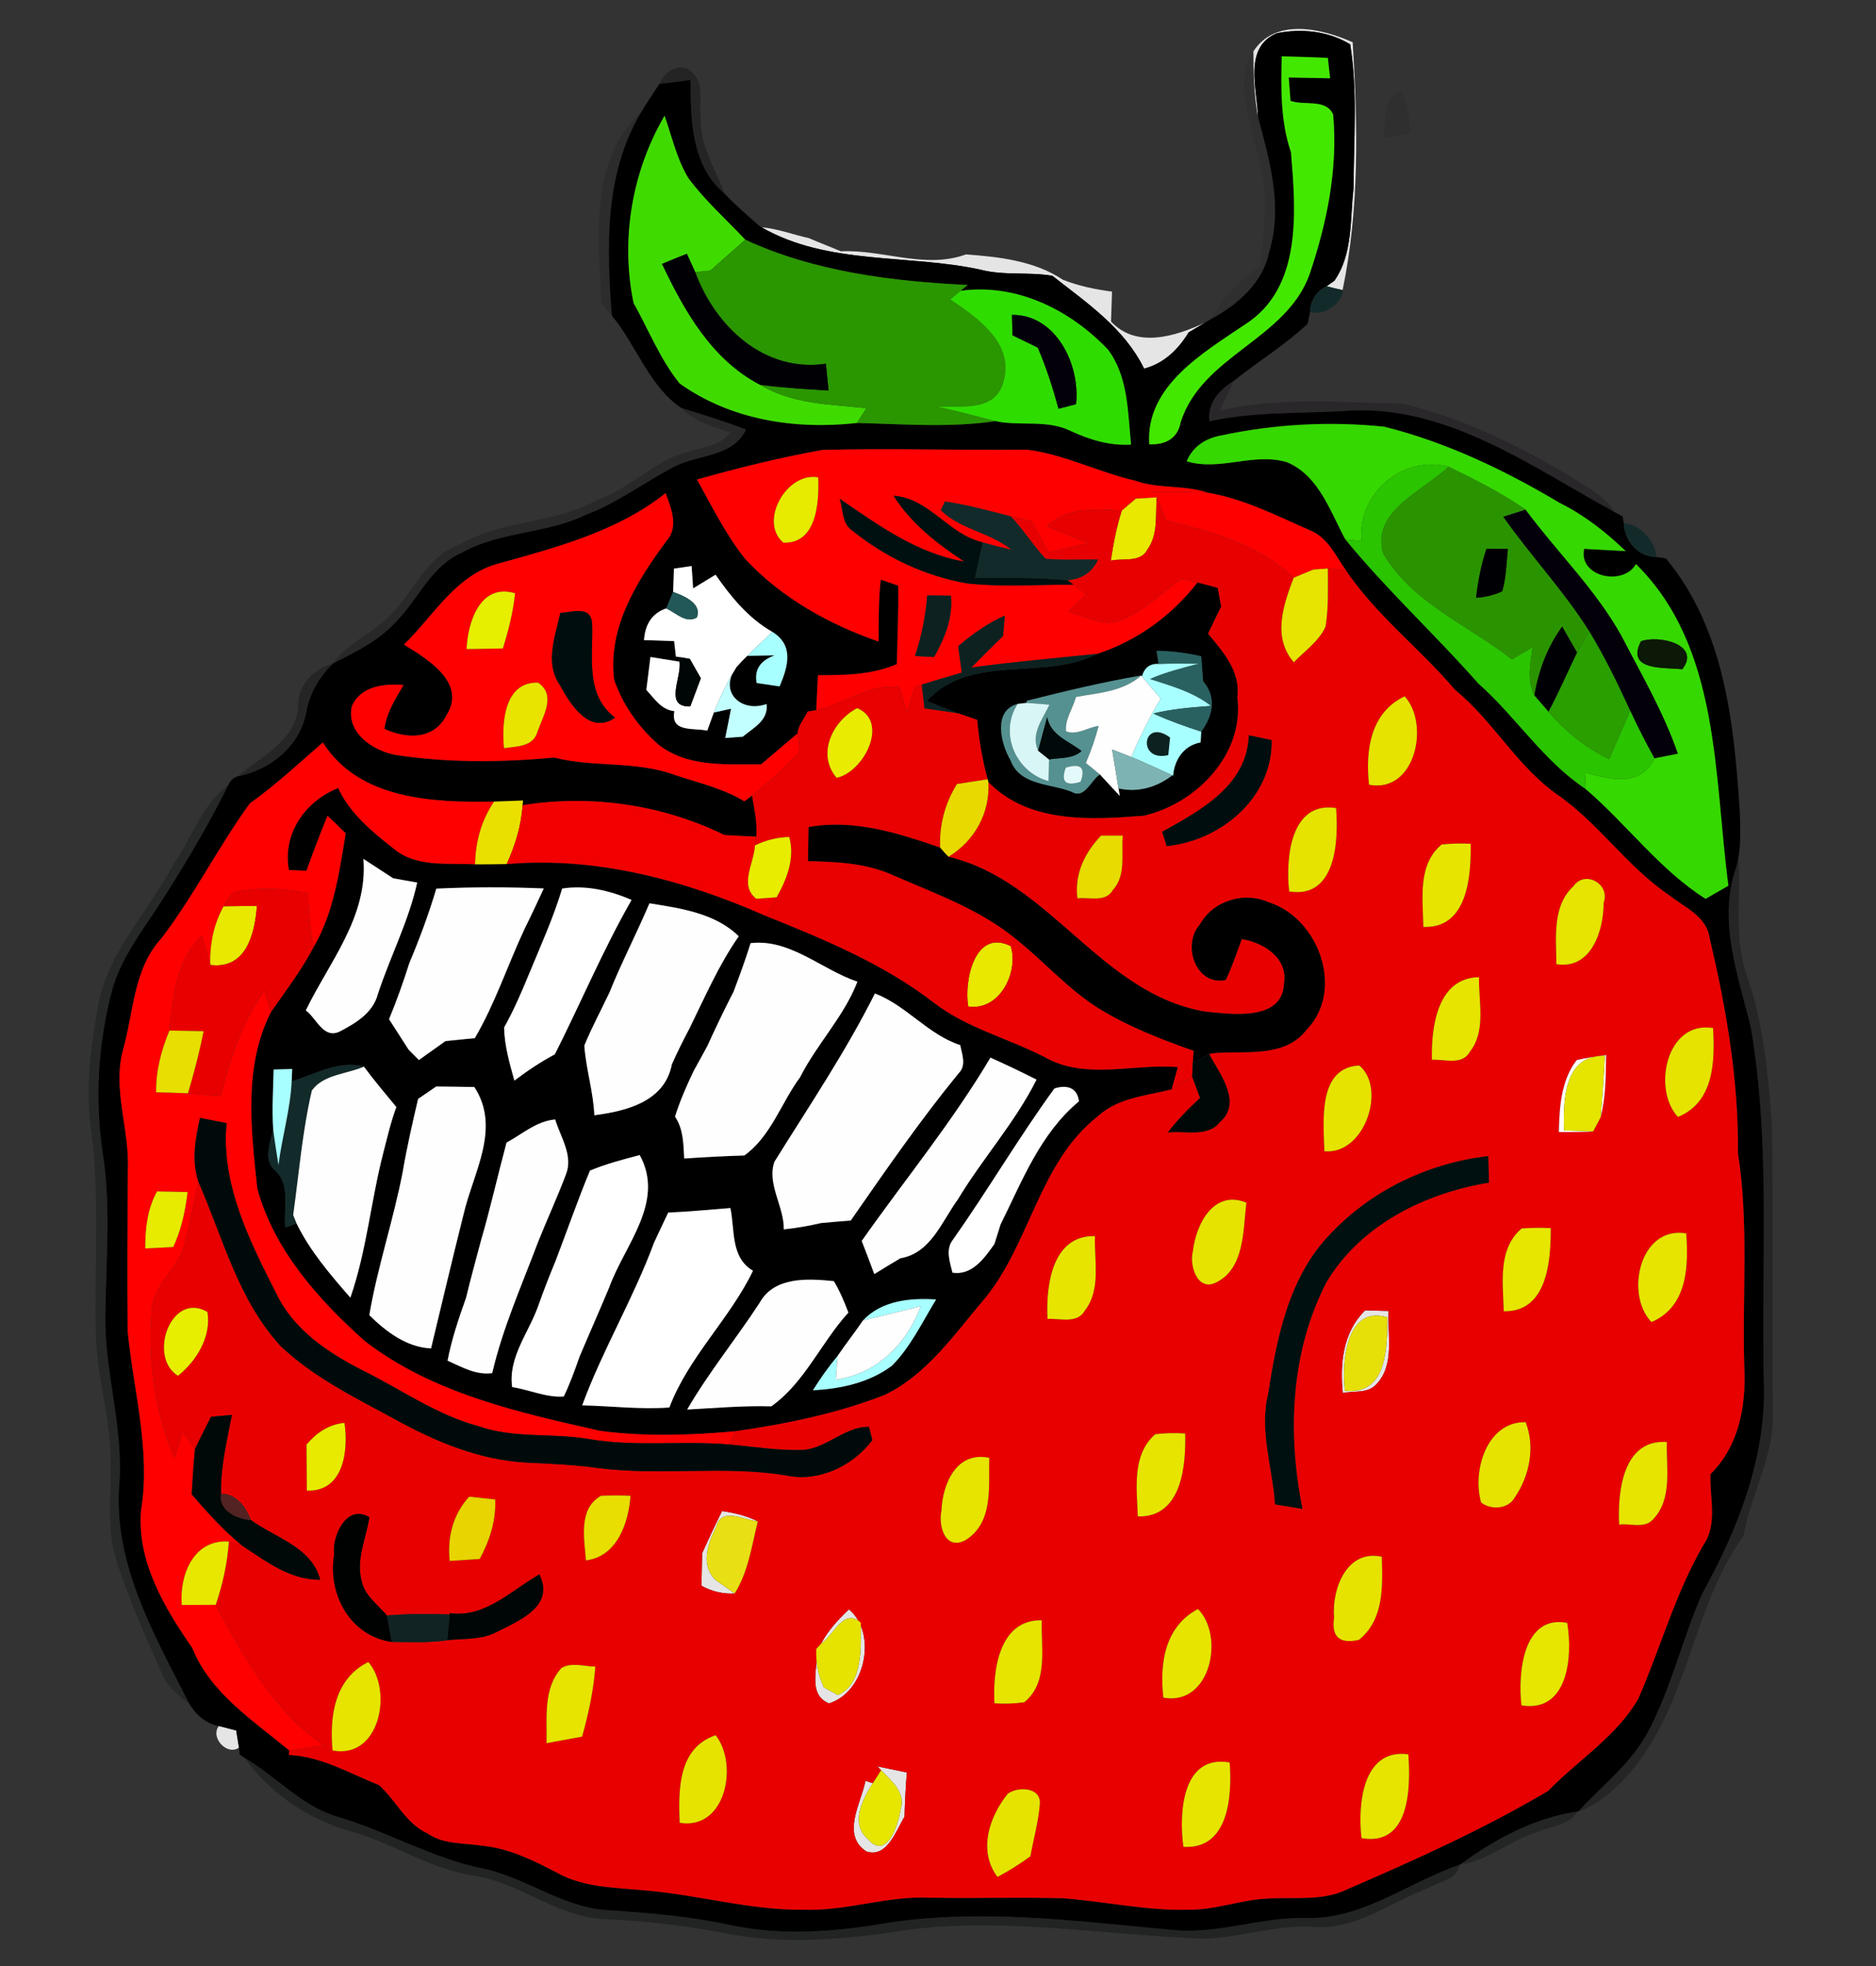 <?xml version="1.0" encoding="UTF-8" ?>
<!DOCTYPE svg PUBLIC "-//W3C//DTD SVG 1.1//EN" "http://www.w3.org/Graphics/SVG/1.1/DTD/svg11.dtd">
<svg width="210pt" height="220pt" viewBox="0 0 210 220" version="1.1" xmlns="http://www.w3.org/2000/svg">
<rect x="0" y="0" width="210" height="220" fill="#333333" stroke="none"/>
<g id="#f0f0f0f0">
<path fill="#f0f0f0" opacity="0.94" d=" M 140.30 5.76 C 142.73 1.96 147.96 3.18 151.42 4.73 C 151.99 13.96 152.19 23.37 150.29 32.46 C 149.69 32.33 149.09 32.19 148.50 32.03 L 149.36 31.43 C 151.47 28.44 151.11 24.51 151.52 21.03 C 151.53 15.68 152.00 10.26 151.14 4.96 C 148.71 3.48 145.68 3.16 142.93 3.72 C 139.15 5.29 140.73 9.98 140.82 13.11 C 140.36 10.69 140.30 8.22 140.30 5.76 Z" />
<path fill="#f0f0f0" opacity="0.94" d=" M 85.24 25.43 C 87.07 25.59 88.78 26.26 90.56 26.65 C 91.73 27.17 92.95 27.61 94.12 28.12 C 98.82 27.90 103.55 30.14 108.12 28.47 C 111.81 28.73 115.84 29.19 118.99 31.31 C 120.75 32.00 122.61 32.39 124.48 32.63 C 124.45 33.75 124.41 34.86 124.37 35.98 C 127.21 39.04 131.64 37.62 134.89 36.10 C 134.43 36.38 133.51 36.93 133.05 37.20 C 131.89 39.11 130.29 40.67 128.07 41.25 C 125.86 36.72 121.64 33.87 117.80 30.86 C 115.12 30.40 112.34 30.87 109.69 30.16 C 101.60 28.42 92.65 29.69 85.24 25.43 Z" />
<path fill="#f0f0f0" opacity="0.94" d=" M 152.81 146.63 C 153.69 146.65 154.56 146.67 155.44 146.70 C 155.29 149.42 156.16 152.74 154.05 154.92 C 153.11 155.96 151.54 155.61 150.31 155.88 C 149.98 152.55 150.32 149.10 152.81 146.63 M 150.56 155.62 C 155.33 156.14 155.27 150.69 155.30 147.41 C 150.69 145.99 150.15 152.51 150.56 155.62 Z" />
<path fill="#f0f0f0" opacity="0.94" d=" M 78.60 173.80 C 79.32 172.22 80.05 170.64 80.83 169.09 C 82.21 169.29 83.57 169.61 84.83 170.24 C 83.38 170.13 80.72 168.57 80.18 170.86 C 79.23 172.66 78.38 175.16 80.10 176.80 C 80.63 177.18 81.70 177.93 82.24 178.31 C 80.92 178.38 79.68 178.09 78.52 177.44 C 78.54 176.53 78.58 174.71 78.60 173.80 Z" />
<path fill="#f0f0f0" opacity="0.94" d=" M 91.91 183.93 C 92.69 182.46 93.83 181.23 95.03 180.09 C 98.22 182.74 96.91 189.35 92.79 190.61 C 90.28 189.53 91.70 186.58 91.37 184.52 C 91.31 186.04 91.60 187.47 92.22 188.82 C 92.62 189.04 93.40 189.47 93.80 189.68 C 96.69 188.38 96.34 184.28 96.36 181.58 C 94.41 179.85 93.31 183.04 91.91 183.93 Z" />
<path fill="#f0f0f0" opacity="0.94" d=" M 24.50 193.14 C 24.98 193.26 25.96 193.51 26.44 193.64 C 26.52 194.12 26.67 195.08 26.75 195.56 C 25.41 196.51 23.50 194.41 24.50 193.14 Z" />
<path fill="#f0f0f0" opacity="0.94" d=" M 98.20 197.66 C 99.31 197.88 100.41 198.11 101.51 198.34 C 101.38 199.98 101.30 201.63 101.25 203.29 C 100.30 204.83 99.33 207.91 97.00 207.19 C 94.13 205.33 96.39 201.81 96.88 199.28 L 97.71 199.54 C 96.53 201.35 95.14 204.06 97.17 205.82 C 99.28 208.18 100.56 204.19 100.82 202.45 C 101.40 200.55 99.78 199.29 98.63 198.09 L 98.20 197.66 Z" />
</g>
<g id="#000000ff">
<path fill="#000000" opacity="1.00" d=" M 140.82 13.11 C 140.73 9.98 139.15 5.29 142.93 3.72 C 145.68 3.16 148.71 3.48 151.14 4.96 C 152.00 10.26 151.53 15.68 151.52 21.03 C 151.11 24.51 151.47 28.44 149.36 31.43 L 148.50 32.03 C 147.39 32.56 146.67 33.62 146.66 34.86 C 146.59 35.20 146.45 35.89 146.38 36.23 C 143.84 38.61 140.84 40.44 138.12 42.61 C 136.49 43.62 135.13 45.09 135.39 47.14 C 140.20 46.08 145.14 46.27 150.02 46.02 C 161.43 44.92 171.18 52.06 180.68 57.27 C 180.92 57.40 181.39 57.65 181.63 57.78 L 181.77 58.55 C 181.85 60.52 183.34 62.31 185.39 62.32 L 186.48 62.49 C 193.09 70.43 194.13 81.09 194.76 90.99 C 194.82 92.99 194.91 95.04 194.37 97.00 C 192.25 103.00 194.56 109.10 195.99 114.95 C 198.26 128.17 197.11 141.65 197.46 155.00 C 197.66 163.33 194.46 171.28 190.49 178.45 C 188.34 183.43 187.09 188.78 184.58 193.61 C 182.72 197.25 179.39 199.75 176.68 202.71 L 176.58 202.72 C 171.73 203.42 167.39 205.78 163.48 208.63 L 163.34 208.70 C 157.55 210.67 152.36 214.93 145.98 214.62 C 140.94 214.57 136.07 216.53 131.01 215.94 C 120.38 214.97 109.61 213.52 98.96 215.24 C 93.32 216.20 87.51 216.62 81.86 215.44 C 77.35 214.46 72.74 214.06 68.13 213.76 C 63.03 213.52 58.89 210.08 53.98 209.08 C 48.37 207.93 43.40 204.97 37.94 203.35 C 33.81 202.20 30.97 198.80 27.37 196.70 L 26.83 196.33 L 26.75 195.56 C 26.67 195.08 26.52 194.12 26.44 193.64 C 25.96 193.51 24.98 193.26 24.50 193.14 C 23.07 192.90 21.95 191.89 21.22 190.71 C 17.30 183.02 12.61 174.94 13.36 165.99 C 13.83 159.57 11.63 153.37 11.80 146.97 C 11.86 141.04 12.43 135.08 11.52 129.18 C 10.58 123.02 10.97 116.69 12.58 110.68 C 13.61 107.11 15.93 104.15 17.92 101.08 C 20.68 96.79 23.29 92.41 25.55 87.85 C 25.77 87.35 26.13 87.02 26.62 86.87 C 30.23 86.17 33.56 83.51 34.26 79.78 C 34.64 77.61 35.76 75.70 37.34 74.19 L 37.35 74.19 C 39.91 72.93 42.55 71.60 44.48 69.42 C 46.90 66.89 48.34 63.27 51.74 61.83 C 56.01 59.44 61.12 59.75 65.50 57.64 C 69.06 56.31 72.09 53.99 75.44 52.24 C 78.13 50.82 82.01 51.20 83.51 48.06 C 81.13 47.16 78.70 46.39 76.27 45.66 C 72.69 43.27 71.23 38.61 68.49 35.32 C 67.91 27.61 67.64 19.49 71.75 12.60 C 72.39 11.50 73.13 10.46 73.80 9.39 C 74.68 9.28 76.43 9.06 77.30 8.95 C 77.32 13.44 77.37 18.50 81.11 21.67 C 82.33 22.97 83.69 24.12 85.02 25.30 L 85.24 25.43 C 92.65 29.69 101.60 28.42 109.69 30.16 C 112.34 30.87 115.12 30.40 117.80 30.86 C 121.64 33.87 125.86 36.72 128.07 41.25 C 130.29 40.67 131.89 39.11 133.05 37.20 C 133.51 36.93 134.43 36.38 134.89 36.10 C 135.07 35.99 135.43 35.78 135.61 35.67 C 138.59 34.07 141.39 31.61 142.08 28.15 C 143.61 23.13 142.13 17.98 140.82 13.11 M 143.48 6.30 C 143.39 9.91 143.33 13.56 144.51 17.03 C 145.06 23.62 145.80 32.25 139.35 36.32 C 134.69 39.48 128.20 43.22 128.65 49.72 C 130.44 49.78 131.82 49.11 132.17 47.23 C 134.58 39.74 143.96 38.03 146.60 30.68 C 148.53 24.96 149.79 18.87 149.23 12.80 C 148.40 11.00 146.00 11.86 144.46 11.28 C 144.41 10.63 144.31 9.32 144.26 8.67 C 145.80 8.70 147.35 8.73 148.89 8.76 C 148.83 8.19 148.70 7.05 148.64 6.48 C 146.92 6.41 145.20 6.34 143.48 6.30 M 70.92 33.90 C 72.61 36.91 73.90 40.22 76.08 42.91 C 81.80 47.00 89.05 48.11 95.93 47.33 C 101.08 47.45 106.29 47.89 111.42 47.12 C 114.19 47.72 117.21 46.92 119.84 48.22 C 121.97 49.21 124.23 49.90 126.61 49.75 C 126.24 46.14 126.31 42.15 124.02 39.11 C 119.79 34.67 113.80 31.68 107.53 32.54 L 108.33 31.89 C 99.87 31.48 91.18 30.42 83.42 26.82 C 81.29 24.54 78.91 22.45 77.05 19.92 C 75.75 17.78 75.22 15.29 74.39 12.95 C 70.72 19.25 69.46 26.81 70.92 33.90 M 136.70 48.73 C 134.99 49.02 133.50 49.98 132.84 51.62 C 136.57 52.76 140.32 50.60 144.06 51.72 C 147.63 53.21 148.89 57.22 150.60 60.36 C 155.24 66.03 160.65 71.00 165.49 76.49 C 169.71 80.22 172.76 85.15 177.50 88.29 C 182.11 92.24 185.73 97.28 190.92 100.58 C 191.56 100.21 192.84 99.48 193.48 99.11 C 191.84 86.89 192.60 72.44 183.13 63.12 C 181.71 65.63 176.66 64.57 177.33 61.42 C 178.87 61.50 180.43 61.58 181.98 61.67 C 179.76 59.53 177.32 57.63 174.56 56.26 C 168.43 52.60 161.90 49.49 154.96 47.75 C 148.88 47.12 142.67 47.45 136.70 48.73 M 78.03 53.66 C 79.70 56.70 81.26 59.83 83.42 62.55 C 87.45 66.89 92.80 69.87 98.35 71.79 C 98.37 69.48 98.33 67.16 98.59 64.86 C 99.08 65.02 100.05 65.36 100.54 65.53 C 100.60 68.45 100.44 71.38 100.40 74.31 C 97.61 75.53 94.55 75.55 91.56 75.56 C 91.50 76.86 91.44 78.17 91.37 79.47 L 90.41 79.62 C 90.05 80.42 89.33 81.15 89.30 82.05 C 87.93 83.21 86.57 84.37 85.20 85.53 C 81.30 85.51 76.91 85.89 73.66 83.28 C 71.47 81.35 69.70 78.85 68.75 76.07 C 68.01 70.24 71.28 65.04 74.59 60.55 C 76.01 59.00 75.14 56.87 74.51 55.18 C 69.17 59.43 62.41 61.22 55.96 63.02 C 51.09 64.22 48.58 68.87 45.22 72.13 C 47.82 73.74 52.23 76.36 50.01 79.98 C 48.61 82.79 45.57 82.73 43.03 81.56 C 43.28 79.74 44.26 78.20 45.17 76.66 C 43.02 76.45 40.30 76.79 39.38 79.06 C 38.75 81.97 41.64 83.90 44.10 84.45 C 50.02 85.37 56.07 85.33 62.02 84.77 C 66.47 85.90 71.19 85.11 75.53 86.72 C 78.17 87.59 80.93 88.22 83.33 89.67 L 84.18 89.02 C 84.43 90.54 84.79 92.07 84.66 93.62 C 83.47 93.57 82.28 93.51 81.09 93.44 C 74.11 90.03 66.17 88.88 58.49 90.10 L 58.55 89.58 C 57.47 89.62 56.39 89.66 55.31 89.70 C 48.51 89.82 40.19 89.50 36.14 83.08 C 33.46 85.42 30.86 87.83 27.96 89.91 C 24.43 94.77 21.73 100.21 18.07 105.00 C 14.92 108.40 14.97 113.31 13.75 117.54 C 12.58 122.02 14.53 126.45 14.31 130.95 C 14.28 136.98 14.21 143.01 14.30 149.04 C 14.95 155.67 16.88 162.32 15.79 169.00 C 15.30 174.69 18.40 179.91 21.52 184.40 C 23.56 189.49 28.35 192.52 32.39 195.89 L 32.33 196.38 C 35.95 196.54 39.12 198.43 42.40 199.74 C 44.33 201.43 45.41 204.05 47.86 205.16 C 49.64 206.41 51.89 206.21 53.93 206.53 C 56.95 206.81 59.70 208.17 62.35 209.56 C 65.31 211.22 68.81 211.21 72.10 211.53 C 78.11 212.00 83.97 213.78 90.02 213.70 C 94.74 213.86 99.29 212.14 104.01 212.35 C 108.98 212.44 113.95 212.29 118.92 212.41 C 123.60 212.75 128.23 213.81 132.95 213.70 C 136.00 213.76 138.90 212.57 141.94 212.45 C 144.93 212.25 148.09 212.78 150.88 211.38 C 158.51 208.08 166.15 204.64 173.30 200.40 C 176.64 196.96 180.93 194.33 183.38 190.11 C 185.88 184.41 187.53 178.31 190.67 172.90 C 192.31 170.55 191.36 167.59 191.47 164.95 C 194.64 161.85 195.47 157.34 195.26 153.07 C 195.00 145.05 195.80 136.97 194.54 129.01 C 194.63 120.92 193.25 112.89 191.39 105.04 C 191.09 102.54 188.54 101.53 186.80 100.14 C 182.09 96.95 178.90 92.04 174.21 88.84 C 169.74 85.65 167.12 80.64 162.88 77.20 C 158.97 72.59 154.08 68.89 150.68 63.85 C 149.54 62.23 148.64 60.16 146.68 59.36 C 142.94 57.73 139.26 55.81 135.20 55.14 C 132.59 54.23 129.72 54.74 127.11 53.80 C 123.01 52.86 119.16 50.86 114.99 50.32 C 107.34 50.41 99.69 50.14 92.04 50.35 C 87.33 51.20 82.65 52.35 78.03 53.66 M 75.44 63.63 C 75.42 64.28 75.37 65.59 75.35 66.24 C 75.16 66.70 74.77 67.62 74.57 68.08 C 73.04 68.61 72.22 69.79 72.09 71.63 C 72.93 71.66 74.62 71.72 75.46 71.74 L 75.66 73.47 L 76.13 73.54 L 76.06 74.04 C 75.25 73.91 73.62 73.65 72.81 73.52 C 72.70 74.44 72.47 76.28 72.35 77.20 C 73.25 78.17 74.03 79.43 75.49 79.58 C 75.02 81.99 77.61 81.43 79.17 81.76 C 79.35 81.26 79.73 80.24 79.91 79.73 L 81.83 79.31 C 81.67 80.13 81.35 81.77 81.18 82.58 C 81.67 82.55 82.65 82.47 83.14 82.44 C 84.33 81.44 86.04 80.63 85.81 78.78 C 82.93 79.81 80.40 77.36 82.42 74.68 C 82.81 74.23 83.22 73.80 83.65 73.39 C 84.41 73.38 85.95 73.35 86.71 73.34 C 85.09 73.92 84.42 74.95 84.70 76.43 C 85.34 76.53 86.63 76.72 87.27 76.81 C 88.23 74.54 88.89 72.22 86.46 70.71 C 83.79 69.19 81.83 66.80 80.10 64.31 C 79.47 64.70 78.22 65.46 77.59 65.84 C 77.55 65.22 77.46 63.97 77.42 63.34 C 76.93 63.41 75.93 63.56 75.44 63.63 Z" />
<path fill="#000000" opacity="1.00" d=" M 134.05 65.18 C 134.80 65.37 135.55 65.57 136.31 65.78 C 136.41 66.30 136.60 67.34 136.70 67.86 C 136.21 68.87 135.72 69.88 135.23 70.90 C 136.92 72.96 138.90 75.14 138.51 78.03 C 139.33 84.40 133.93 89.91 128.06 91.28 C 122.10 91.74 115.18 92.17 110.64 87.52 L 110.56 87.20 C 109.96 85.03 109.59 82.80 109.39 80.55 C 108.86 80.37 107.80 80.01 107.27 79.83 C 106.09 79.38 104.91 78.92 103.74 78.44 C 108.70 73.03 116.80 76.25 122.81 73.17 C 127.30 71.70 131.16 68.90 134.05 65.18 M 129.47 72.83 L 129.69 74.29 C 128.71 74.25 128.09 74.72 127.83 75.70 L 127.75 75.59 C 123.43 76.32 119.17 77.36 114.93 78.42 L 114.93 78.65 L 113.91 78.77 C 111.11 79.52 112.03 83.24 113.13 85.10 C 114.18 87.94 117.60 87.65 119.98 88.61 C 121.45 89.46 122.11 87.27 123.13 86.67 C 123.69 87.27 124.79 88.47 125.35 89.07 L 125.21 88.23 C 127.39 88.71 129.49 88.10 131.23 86.76 L 131.32 86.80 C 131.47 84.99 132.53 83.41 134.40 83.08 C 134.41 82.77 134.45 82.17 134.47 81.87 C 135.80 80.05 136.20 78.02 134.67 76.22 C 134.62 75.53 134.52 74.14 134.47 73.44 C 132.83 73.06 131.15 72.85 129.47 72.83 Z" />
<path fill="#000000" opacity="1.00" d=" M 32.34 97.36 C 31.61 93.28 34.14 89.68 37.85 88.18 C 39.17 91.03 41.64 93.06 44.06 94.96 C 46.59 97.10 50.12 96.54 53.18 96.72 C 54.36 96.72 55.54 96.71 56.72 96.69 C 66.73 95.81 76.67 98.50 85.77 102.51 C 92.36 105.15 99.03 107.92 104.68 112.31 C 108.33 115.07 112.85 116.19 116.88 118.26 C 121.49 120.91 126.87 118.99 131.85 119.41 C 131.67 120.03 131.33 121.28 131.16 121.90 C 128.33 122.63 125.17 122.82 122.91 124.90 C 116.14 130.19 115.32 139.52 109.84 145.78 C 106.65 149.57 103.62 153.90 99.02 156.10 C 93.65 158.19 87.98 159.35 82.29 160.16 C 77.27 160.61 72.17 160.78 67.16 160.11 C 58.01 158.05 48.43 155.92 40.84 150.07 C 35.63 145.42 30.68 139.88 28.80 133.00 C 28.11 126.43 27.22 119.38 30.33 113.25 C 31.99 110.87 33.76 108.55 35.11 105.97 C 37.37 102.10 37.98 97.60 38.70 93.25 C 38.03 92.59 37.35 91.93 36.66 91.28 C 35.83 93.31 35.05 95.37 34.30 97.44 C 33.81 97.42 32.83 97.38 32.34 97.36 M 40.68 96.11 C 41.20 102.61 36.87 107.62 34.23 113.07 C 35.42 113.90 36.19 116.33 38.04 115.42 C 39.83 114.49 41.75 113.34 42.30 111.24 C 43.67 107.05 45.75 103.09 46.70 98.76 C 46.02 98.64 44.68 98.40 44.01 98.28 C 42.90 97.55 41.79 96.83 40.68 96.11 M 48.84 99.44 C 48.00 102.27 46.97 105.04 45.82 107.77 C 45.15 109.89 44.40 111.99 43.55 114.05 C 44.28 115.18 45.01 116.32 45.74 117.46 C 46.03 117.75 46.60 118.33 46.89 118.62 C 47.88 117.91 48.87 117.20 49.86 116.50 C 50.96 116.38 52.05 116.28 53.15 116.17 C 55.44 112.27 56.84 107.94 58.76 103.86 C 59.49 102.40 60.18 100.91 60.87 99.42 C 56.86 99.25 52.85 99.25 48.84 99.44 M 62.93 99.43 C 61.93 102.74 60.50 105.89 59.18 109.08 C 58.36 111.09 57.49 113.08 56.43 114.98 C 56.47 117.02 57.04 118.98 57.58 120.92 C 59.02 119.83 60.52 118.83 62.11 117.98 C 65.01 112.24 67.50 106.29 70.70 100.70 C 68.25 99.65 65.61 99.02 62.93 99.43 M 68.20 111.11 C 67.27 113.07 66.23 114.99 65.41 117.00 C 65.59 119.62 66.42 122.16 66.53 124.80 C 70.16 124.32 74.40 123.27 75.21 119.10 C 75.81 117.74 76.48 116.41 77.17 115.10 C 78.90 111.60 80.45 107.98 82.70 104.77 C 80.04 102.17 76.21 101.65 72.70 101.08 C 71.27 104.45 69.57 107.71 68.20 111.11 M 84.02 105.54 C 83.46 107.37 82.79 109.16 82.12 110.96 C 81.09 112.96 80.12 114.98 79.19 117.03 C 78.69 117.95 78.19 118.87 77.68 119.78 C 76.87 121.46 76.12 123.17 75.56 124.95 C 76.51 126.35 76.50 128.03 76.59 129.64 C 78.83 129.48 81.08 129.37 83.32 129.30 C 86.31 127.15 87.44 123.41 89.57 120.53 C 91.45 116.81 94.48 113.75 95.98 109.85 C 91.97 108.51 88.46 105.02 84.02 105.54 M 86.69 130.00 C 85.82 132.47 87.78 135.01 87.74 137.57 C 89.14 137.42 90.53 137.18 91.91 136.86 C 93.01 136.76 94.12 136.66 95.23 136.58 C 99.12 130.99 102.99 125.38 107.31 120.10 C 108.21 119.20 107.69 118.01 107.49 116.95 C 103.88 115.77 101.47 112.52 97.94 111.17 C 94.66 117.71 90.55 123.80 86.69 130.00 M 30.63 119.68 C 30.58 121.91 30.43 124.15 30.58 126.38 C 30.28 127.90 29.37 129.85 30.88 131.05 C 32.56 132.69 31.70 135.27 31.94 137.36 L 33.19 136.89 C 34.69 139.98 36.97 142.63 39.22 145.21 C 41.05 139.95 41.52 134.34 42.92 128.95 C 43.36 127.25 43.75 125.53 44.37 123.88 C 43.14 122.39 41.89 120.92 40.74 119.36 C 37.92 118.59 35.27 120.23 32.65 121.00 C 32.67 120.66 32.70 119.97 32.71 119.62 C 32.19 119.64 31.15 119.67 30.63 119.68 M 96.46 138.86 C 96.94 140.09 97.41 141.33 97.87 142.57 C 98.84 141.97 99.81 141.38 100.79 140.80 C 104.19 140.24 105.42 136.68 107.22 134.22 C 109.98 129.63 113.63 125.61 116.03 120.81 C 114.33 119.95 112.61 119.13 110.87 118.35 C 106.60 125.55 101.27 132.03 96.46 138.86 M 46.80 122.97 C 46.18 125.64 45.56 128.31 45.10 131.02 C 44.07 136.45 42.26 141.74 41.34 147.17 C 43.22 149.01 45.50 150.76 48.25 150.89 C 49.45 145.90 50.63 140.91 51.88 135.93 C 52.96 131.22 56.12 126.28 53.10 121.64 C 51.68 121.62 50.25 121.59 48.83 121.58 C 48.32 121.93 47.31 122.62 46.80 122.97 M 118.03 121.80 C 114.04 127.29 110.60 133.15 106.69 138.70 C 105.80 139.79 106.33 141.21 106.62 142.41 C 108.83 142.76 110.22 140.75 111.32 139.20 C 111.49 138.66 111.83 137.57 112.00 137.03 C 114.43 132.13 116.45 126.84 120.78 123.24 C 120.58 121.69 119.43 121.36 118.03 121.80 M 56.70 127.86 C 55.72 131.52 54.89 135.22 53.83 138.86 C 53.28 140.97 52.68 143.07 52.18 145.19 C 51.36 147.51 50.56 149.84 50.10 152.26 C 51.69 152.97 53.28 153.90 55.10 153.65 C 56.27 148.60 58.41 143.83 60.23 138.98 C 61.24 136.46 62.38 133.99 63.34 131.45 C 64.21 129.32 62.74 127.26 62.15 125.27 C 60.07 125.44 58.47 126.90 56.70 127.86 M 66.04 130.99 C 64.65 134.34 63.47 137.77 62.17 141.15 C 61.49 142.78 60.85 144.43 60.26 146.10 C 59.21 149.10 56.86 151.88 57.33 155.22 C 59.27 155.51 61.13 156.41 63.11 156.27 C 63.80 154.84 64.34 153.34 64.86 151.85 C 65.96 149.24 67.11 146.66 68.20 144.05 C 69.92 139.29 74.49 134.51 71.61 129.25 C 69.73 129.75 67.83 130.24 66.04 130.99 M 74.80 135.69 C 74.27 136.81 73.73 137.93 73.21 139.06 C 70.91 145.30 67.45 151.05 65.17 157.26 C 68.42 157.33 71.68 157.74 74.93 157.50 C 77.07 151.83 81.69 147.60 84.29 142.20 C 81.76 140.70 82.28 137.66 81.76 135.18 C 79.44 135.36 77.13 135.59 74.80 135.69 M 85.03 145.79 C 82.40 149.82 79.34 153.56 76.92 157.73 C 80.05 157.56 83.19 157.28 86.34 157.37 C 90.09 154.71 91.91 150.22 94.97 146.88 C 94.51 145.67 94.01 144.47 93.34 143.36 C 90.46 143.07 86.66 142.82 85.03 145.79 M 96.60 147.76 C 95.69 149.11 94.67 150.38 93.76 151.73 C 92.75 152.94 91.83 154.23 91.00 155.57 C 94.10 155.42 97.33 154.72 99.85 152.82 C 101.95 150.70 103.24 147.94 104.79 145.41 C 101.91 145.22 98.69 145.52 96.60 147.76 Z" />
<path fill="#000000" opacity="1.00" d=" M 90.51 92.54 C 95.61 91.64 100.48 93.20 105.24 94.84 C 105.53 95.20 105.85 95.54 106.18 95.87 C 117.58 98.56 123.21 111.24 134.96 113.20 C 137.93 113.49 143.57 114.30 143.73 110.03 C 144.19 107.19 141.43 105.48 139.01 105.09 C 138.44 106.63 137.93 108.19 137.21 109.67 C 133.84 110.37 132.28 105.72 134.30 103.46 C 135.79 100.77 139.27 99.71 142.06 100.97 C 147.63 102.76 150.56 110.79 146.27 115.23 C 143.80 118.44 139.39 117.55 135.87 117.85 L 135.34 117.94 C 134.89 118.19 133.98 118.69 133.52 118.94 L 133.61 117.59 C 129.96 116.30 126.31 114.89 123.00 112.85 C 119.59 110.72 116.93 107.66 113.82 105.16 C 109.79 101.81 104.79 100.04 100.06 97.98 C 97.04 96.59 93.70 96.43 90.44 96.37 C 90.46 95.09 90.48 93.81 90.51 92.54 Z" />
</g>
<g id="#29292a6b">
<path fill="#29292a" opacity="0.42" d=" M 140.59 16.65 C 139.91 13.19 138.18 8.94 140.30 5.76 C 140.30 8.22 140.36 10.69 140.82 13.11 C 142.13 17.98 143.61 23.13 142.08 28.15 C 141.39 31.61 138.59 34.07 135.61 35.67 C 136.87 33.21 138.88 31.31 141.10 29.72 C 141.57 25.37 142.12 20.86 140.59 16.65 Z" />
</g>
<g id="#43e800fe">
<path fill="#43e800" opacity="1.00" d=" M 143.48 6.30 C 145.20 6.34 146.92 6.41 148.64 6.48 C 148.70 7.05 148.83 8.19 148.89 8.76 C 147.35 8.73 145.80 8.70 144.26 8.67 C 144.31 9.32 144.41 10.63 144.46 11.28 C 146.00 11.86 148.40 11.00 149.23 12.80 C 149.79 18.87 148.53 24.96 146.60 30.68 C 143.96 38.03 134.58 39.74 132.17 47.23 C 131.82 49.11 130.44 49.78 128.65 49.72 C 128.20 43.22 134.69 39.48 139.35 36.32 C 145.80 32.25 145.06 23.62 144.51 17.03 C 143.33 13.56 143.39 9.91 143.48 6.30 Z" />
</g>
<g id="#1817187f">
<path fill="#181718" opacity="0.50" d=" M 73.80 9.39 C 74.44 7.84 76.50 6.67 77.72 8.38 C 78.87 9.59 78.18 11.52 78.45 13.02 C 78.23 16.17 80.10 18.83 81.11 21.67 C 77.37 18.50 77.32 13.44 77.30 8.95 C 76.43 9.06 74.68 9.28 73.80 9.39 Z" />
</g>
<g id="#1b1b1b28">
<path fill="#1b1b1b" opacity="0.16" d=" M 154.78 15.41 C 155.33 13.75 154.57 10.79 156.79 10.22 C 157.72 11.61 157.68 13.34 157.95 14.93 C 157.16 15.05 155.57 15.29 154.78 15.41 Z" />
</g>
<g id="#15141637">
<path fill="#151416" opacity="0.22" d=" M 67.32 33.91 C 67.03 26.81 65.86 17.82 71.75 12.60 C 67.64 19.49 67.91 27.61 68.49 35.32 C 68.20 34.97 67.62 34.26 67.32 33.91 Z" />
</g>
<g id="#3fdb00ff">
<path fill="#3fdb00" opacity="1.00" d=" M 70.92 33.90 C 69.46 26.81 70.72 19.25 74.39 12.95 C 75.22 15.29 75.75 17.78 77.05 19.92 C 78.91 22.45 81.29 24.54 83.42 26.82 C 82.12 27.97 80.81 29.13 79.51 30.28 C 79.09 30.32 78.24 30.41 77.82 30.45 C 77.59 29.94 77.12 28.91 76.89 28.40 C 75.96 28.77 75.03 29.14 74.11 29.53 C 76.62 34.82 79.69 40.27 85.11 43.07 C 88.68 45.23 92.96 45.25 96.98 45.68 C 96.72 46.09 96.19 46.91 95.93 47.33 C 89.05 48.11 81.80 47.00 76.08 42.91 C 73.90 40.22 72.61 36.91 70.92 33.90 Z" />
</g>
<g id="#2a9600ff">
<path fill="#2a9600" opacity="1.00" d=" M 83.42 26.82 C 91.18 30.42 99.87 31.48 108.33 31.89 L 107.53 32.54 C 107.24 32.78 106.66 33.26 106.37 33.51 C 109.50 35.61 113.75 38.57 112.24 42.98 C 111.22 46.11 107.49 45.37 104.94 45.52 C 107.12 45.98 109.27 46.56 111.42 47.12 C 106.29 47.89 101.08 47.45 95.93 47.33 C 96.19 46.91 96.72 46.09 96.98 45.68 C 92.96 45.25 88.68 45.23 85.11 43.07 C 87.64 43.39 90.20 43.55 92.75 43.70 C 92.65 42.70 92.55 41.70 92.45 40.70 C 85.53 41.72 80.07 36.52 77.82 30.45 C 78.24 30.41 79.09 30.32 79.51 30.28 C 80.81 29.13 82.12 27.97 83.42 26.82 Z" />
</g>
<g id="#000005ff">
<path fill="#000005" opacity="1.00" d=" M 74.11 29.53 C 75.03 29.14 75.96 28.77 76.89 28.40 C 77.12 28.91 77.59 29.94 77.82 30.45 C 80.07 36.52 85.53 41.72 92.45 40.70 C 92.55 41.70 92.65 42.70 92.75 43.70 C 90.20 43.55 87.64 43.39 85.11 43.07 C 79.69 40.27 76.62 34.82 74.11 29.53 Z" />
</g>
<g id="#132a2aff">
<path fill="#132a2a" opacity="1.00" d=" M 146.66 34.86 C 146.67 33.62 147.39 32.56 148.50 32.03 C 149.09 32.19 149.69 32.33 150.29 32.46 C 150.42 33.89 148.01 35.52 146.66 34.86 Z" />
<path fill="#132a2a" opacity="1.00" d=" M 105.77 56.11 C 108.27 56.46 110.71 57.15 113.15 57.77 C 114.57 59.25 115.64 61.03 117.06 62.52 C 119.01 62.69 120.97 62.57 122.93 62.60 C 122.28 64.03 121.14 64.81 119.51 64.93 C 116.05 64.63 112.58 64.64 109.12 64.68 C 109.41 63.35 109.71 62.02 110.00 60.69 C 111.06 60.98 112.12 61.25 113.19 61.50 C 110.81 59.57 107.42 59.23 105.30 57.09 L 105.77 56.11 Z" />
<path fill="#132a2a" opacity="1.00" d=" M 181.77 58.55 C 183.49 58.60 185.40 60.61 185.39 62.32 C 183.34 62.31 181.85 60.52 181.77 58.55 Z" />
<path fill="#132a2a" opacity="1.00" d=" M 32.65 121.00 C 35.27 120.23 37.92 118.59 40.74 119.36 C 38.82 120.20 36.20 120.22 34.91 122.03 C 33.84 126.61 33.47 131.31 32.82 135.96 L 33.19 136.89 L 31.94 137.36 C 31.70 135.27 32.56 132.69 30.88 131.05 C 29.37 129.85 30.28 127.90 30.58 126.38 C 30.75 127.71 30.96 129.03 31.17 130.36 C 31.57 127.22 32.50 124.17 32.65 121.00 Z" />
</g>
<g id="#2fdc00ff">
<path fill="#2fdc00" opacity="1.00" d=" M 106.37 33.51 C 106.66 33.26 107.24 32.78 107.53 32.54 C 113.80 31.68 119.79 34.67 124.02 39.11 C 126.31 42.15 126.24 46.14 126.61 49.75 C 124.23 49.90 121.97 49.21 119.84 48.22 C 117.21 46.92 114.19 47.72 111.42 47.12 C 109.27 46.56 107.12 45.98 104.94 45.52 C 107.49 45.37 111.22 46.11 112.24 42.98 C 113.75 38.57 109.50 35.61 106.37 33.51 M 113.28 35.24 C 113.30 35.81 113.33 36.95 113.34 37.52 C 114.28 37.98 115.23 38.44 116.17 38.90 C 117.12 41.11 117.86 43.41 118.49 45.74 C 118.98 45.61 119.96 45.36 120.45 45.23 C 120.95 40.88 118.24 35.17 113.28 35.24 Z" />
</g>
<g id="#04000aff">
<path fill="#04000a" opacity="1.00" d=" M 113.28 35.24 C 118.24 35.17 120.95 40.88 120.45 45.23 C 119.96 45.36 118.98 45.61 118.49 45.74 C 117.86 43.41 117.12 41.11 116.17 38.90 C 115.23 38.44 114.28 37.98 113.34 37.52 C 113.33 36.95 113.30 35.81 113.28 35.24 Z" />
<path fill="#04000a" opacity="1.00" d=" M 168.26 57.82 C 168.89 57.62 170.14 57.22 170.77 57.02 C 174.29 61.78 178.63 65.96 181.52 71.17 C 183.76 75.49 186.23 79.72 187.83 84.34 C 187.18 84.47 185.86 84.73 185.20 84.86 C 184.23 83.12 183.33 81.34 182.48 79.53 C 181.09 76.50 179.63 73.50 177.90 70.65 C 175.05 66.12 171.34 62.20 168.26 57.82 Z" />
</g>
<g id="#1d191e74">
<path fill="#1d191e" opacity="0.45" d=" M 135.39 47.14 C 135.13 45.09 136.49 43.62 138.12 42.61 C 137.59 43.73 137.06 44.84 136.53 45.95 C 143.23 44.38 150.20 45.04 157.02 45.17 C 164.14 46.89 170.82 50.22 177.02 54.08 C 178.40 54.94 179.86 55.81 180.68 57.27 C 171.18 52.06 161.43 44.92 150.02 46.02 C 145.14 46.27 140.20 46.08 135.39 47.14 Z" />
</g>
<g id="#1c1d1d7b">
<path fill="#1c1d1d" opacity="0.48" d=" M 76.27 45.66 C 78.70 46.39 81.13 47.16 83.51 48.06 C 82.01 51.20 78.13 50.82 75.44 52.24 C 72.09 53.99 69.06 56.31 65.50 57.64 C 61.12 59.75 56.01 59.44 51.74 61.83 C 48.34 63.27 46.90 66.89 44.48 69.42 C 42.55 71.60 39.91 72.93 37.35 74.19 C 38.86 72.03 41.39 71.00 43.28 69.24 C 46.21 66.64 47.52 62.29 51.50 60.92 C 56.28 58.11 62.10 58.65 66.91 55.92 C 70.62 54.66 73.32 51.42 77.17 50.51 C 78.79 50.03 80.64 49.85 81.77 48.41 C 79.84 47.71 77.73 47.21 76.27 45.66 Z" />
</g>
<g id="#35d800ff">
<path fill="#35d800" opacity="1.00" d=" M 136.70 48.73 C 142.67 47.45 148.88 47.12 154.96 47.75 C 161.90 49.49 168.43 52.60 174.56 56.26 C 177.32 57.63 179.76 59.53 181.98 61.67 C 180.43 61.58 178.87 61.50 177.33 61.42 C 176.66 64.57 181.71 65.63 183.13 63.12 C 192.60 72.44 191.84 86.89 193.48 99.11 C 192.84 99.48 191.56 100.21 190.92 100.58 C 185.73 97.28 182.11 92.24 177.50 88.29 C 177.48 87.82 177.43 86.89 177.41 86.43 C 180.24 87.23 183.62 88.13 185.20 84.86 C 185.86 84.73 187.18 84.47 187.83 84.34 C 186.23 79.72 183.76 75.49 181.52 71.17 C 178.63 65.96 174.29 61.78 170.77 57.02 C 168.06 55.14 165.10 53.67 162.15 52.23 C 157.03 50.87 151.89 55.26 152.42 60.55 C 151.96 60.50 151.06 60.41 150.60 60.36 C 148.89 57.22 147.63 53.21 144.06 51.72 C 140.32 50.60 136.57 52.76 132.84 51.62 C 133.50 49.98 134.99 49.02 136.70 48.73 M 183.69 71.76 C 181.95 75.11 186.31 74.66 188.32 74.89 C 190.46 72.08 185.61 71.03 183.69 71.76 Z" />
</g>
<g id="#fe0000ff">
<path fill="#fe0000" opacity="1.00" d=" M 78.03 53.66 C 82.65 52.35 87.33 51.20 92.04 50.35 C 99.69 50.14 107.34 50.41 114.99 50.32 C 119.16 50.86 123.01 52.86 127.11 53.80 C 129.72 54.74 132.59 54.23 135.20 55.14 C 132.82 55.05 130.43 55.01 128.05 55.11 C 127.83 55.28 127.38 55.63 127.15 55.80 C 126.76 56.14 125.97 56.81 125.57 57.14 C 122.67 57.03 119.47 56.65 117.23 58.91 C 118.77 59.55 120.32 60.17 121.88 60.78 C 120.37 61.12 118.86 61.47 117.35 61.82 C 116.73 60.67 116.11 59.51 115.50 58.36 C 114.91 58.21 113.74 57.91 113.15 57.77 C 110.71 57.15 108.27 56.46 105.77 56.11 L 105.30 57.09 C 107.42 59.23 110.81 59.57 113.19 61.50 C 112.12 61.25 111.06 60.98 110.00 60.69 C 106.19 59.83 104.00 55.73 100.03 55.48 C 102.00 58.58 104.92 60.86 107.96 62.85 C 102.66 61.94 98.33 58.78 94.00 55.82 C 94.40 57.02 94.23 58.63 95.45 59.40 C 99.14 62.38 103.58 64.47 108.26 65.28 C 112.22 65.71 116.21 65.41 120.18 65.42 C 120.54 65.69 121.25 66.24 121.61 66.52 C 121.11 67.00 120.11 67.96 119.60 68.44 C 121.46 68.92 123.40 70.19 125.36 69.42 C 128.00 68.45 129.98 66.36 132.24 64.76 C 132.69 64.86 133.59 65.07 134.05 65.18 C 131.16 68.90 127.30 71.70 122.81 73.17 C 118.11 73.65 113.41 74.06 108.73 74.70 C 109.89 73.51 111.08 72.33 112.28 71.16 C 112.33 70.59 112.43 69.46 112.48 68.89 C 110.56 69.73 108.86 70.96 107.26 72.31 C 107.37 73.05 107.57 74.53 107.67 75.27 C 106.17 75.71 104.66 76.14 103.17 76.62 L 102.40 76.91 C 102.09 77.88 101.80 78.85 101.53 79.83 C 101.25 78.87 100.98 77.91 100.70 76.94 C 97.24 76.43 94.57 78.83 91.37 79.47 C 91.44 78.17 91.50 76.86 91.56 75.56 C 94.55 75.55 97.61 75.53 100.40 74.31 C 100.44 71.38 100.60 68.45 100.54 65.53 C 100.05 65.36 99.08 65.02 98.59 64.86 C 98.33 67.16 98.37 69.48 98.35 71.79 C 92.80 69.87 87.45 66.89 83.42 62.55 C 81.26 59.83 79.70 56.70 78.03 53.66 M 87.69 60.72 C 91.46 60.87 91.70 56.14 91.59 53.42 C 88.07 52.76 84.90 58.37 87.69 60.72 M 103.80 66.63 C 103.62 68.94 103.16 71.21 102.43 73.41 C 102.96 73.44 104.02 73.49 104.56 73.52 C 105.75 71.41 106.68 69.14 106.44 66.67 C 105.56 66.66 104.68 66.64 103.80 66.63 Z" />
<path fill="#fe0000" opacity="1.00" d=" M 55.96 63.02 C 62.41 61.22 69.17 59.43 74.51 55.18 C 75.14 56.87 76.01 59.00 74.59 60.55 C 71.28 65.04 68.01 70.24 68.75 76.07 C 69.70 78.85 71.47 81.35 73.66 83.28 C 76.91 85.89 81.30 85.51 85.20 85.53 C 86.57 84.37 87.93 83.21 89.30 82.05 C 89.36 82.58 89.47 83.64 89.52 84.16 C 87.89 85.93 86.07 87.53 84.18 89.02 L 83.33 89.67 C 80.93 88.22 78.17 87.59 75.53 86.72 C 71.19 85.11 66.47 85.90 62.02 84.77 C 56.07 85.33 50.02 85.37 44.10 84.45 C 41.64 83.90 38.75 81.97 39.38 79.06 C 40.30 76.79 43.02 76.45 45.17 76.66 C 44.26 78.20 43.28 79.74 43.03 81.56 C 45.57 82.73 48.61 82.79 50.01 79.98 C 52.23 76.36 47.82 73.74 45.22 72.13 C 48.58 68.87 51.09 64.22 55.96 63.02 M 52.23 72.63 C 53.58 72.62 54.93 72.59 56.29 72.56 C 56.92 70.54 57.44 68.49 57.66 66.39 C 53.74 65.21 52.36 69.63 52.23 72.63 M 62.73 68.57 C 62.17 71.20 60.96 74.11 62.64 76.61 C 63.82 78.77 65.98 82.30 68.84 80.31 C 65.45 77.68 66.42 73.48 66.28 69.76 C 66.11 67.69 64.09 68.54 62.73 68.57 M 56.42 83.73 C 57.85 83.49 59.67 83.61 60.17 81.87 C 60.78 80.10 62.30 77.78 60.23 76.39 C 56.42 76.27 56.15 80.95 56.42 83.73 Z" />
<path fill="#fe0000" opacity="1.00" d=" M 27.96 89.91 C 30.86 87.83 33.46 85.42 36.14 83.08 C 40.19 89.50 48.51 89.82 55.31 89.70 C 53.88 91.78 53.23 94.21 53.18 96.72 C 50.12 96.54 46.59 97.10 44.06 94.96 C 41.64 93.06 39.17 91.03 37.85 88.18 C 34.14 89.68 31.61 93.28 32.34 97.36 C 32.83 97.38 33.81 97.42 34.30 97.44 C 35.05 95.37 35.83 93.31 36.66 91.28 C 37.35 91.93 38.03 92.59 38.70 93.25 C 37.98 97.60 37.37 102.10 35.11 105.97 C 34.68 104.00 34.52 101.99 34.51 99.98 C 31.72 99.38 28.84 99.30 26.04 99.89 C 25.79 100.27 25.28 101.03 25.03 101.41 C 23.92 103.43 23.46 105.69 23.54 107.98 C 23.23 106.89 22.91 105.80 22.58 104.72 C 19.68 107.55 19.40 111.54 18.97 115.32 C 18.05 117.52 17.44 119.83 17.48 122.23 C 18.67 122.26 19.86 122.28 21.04 122.34 C 22.25 122.42 23.46 122.54 24.68 122.66 C 25.77 118.52 27.06 114.35 29.60 110.83 C 29.78 111.43 30.15 112.64 30.33 113.25 C 27.22 119.38 28.11 126.43 28.80 133.00 C 30.68 139.88 35.63 145.42 40.84 150.07 C 48.43 155.92 58.01 158.05 67.16 160.11 C 72.17 160.78 77.27 160.61 82.29 160.16 C 82.12 160.53 81.79 161.27 81.62 161.64 C 76.37 161.19 71.06 161.93 65.84 161.02 C 61.77 160.33 57.53 160.99 53.58 159.60 C 48.87 158.34 44.87 155.46 40.55 153.33 C 36.70 151.36 32.89 148.83 30.95 144.80 C 27.94 138.87 24.72 132.54 25.36 125.68 C 24.37 125.49 23.38 125.29 22.39 125.10 C 21.87 127.45 21.42 129.91 22.22 132.26 C 21.71 134.52 21.29 136.80 20.71 139.05 C 20.11 141.98 16.95 143.79 16.98 146.92 C 16.57 152.44 17.37 158.04 19.52 163.15 C 19.75 162.41 20.22 160.94 20.45 160.20 C 20.91 160.85 21.37 161.50 21.83 162.15 C 21.65 163.83 21.57 165.52 21.46 167.21 C 23.21 169.25 25.02 171.25 27.10 172.95 C 26.73 172.84 25.99 172.61 25.62 172.50 C 21.63 172.22 20.07 176.30 20.35 179.60 C 21.61 179.59 22.88 179.58 24.15 179.58 C 27.33 185.45 30.63 191.46 36.29 195.32 C 34.99 195.53 33.69 195.73 32.39 195.89 C 28.35 192.52 23.56 189.49 21.52 184.40 C 18.40 179.91 15.30 174.69 15.79 169.00 C 16.88 162.32 14.95 155.67 14.30 149.04 C 14.21 143.01 14.28 136.98 14.31 130.95 C 14.53 126.45 12.58 122.02 13.75 117.54 C 14.97 113.31 14.92 108.40 18.07 105.00 C 21.73 100.21 24.43 94.77 27.96 89.91 M 17.58 133.32 C 16.49 135.28 16.25 137.49 16.26 139.70 C 17.30 139.65 18.35 139.59 19.39 139.54 C 20.31 137.60 20.74 135.50 21.00 133.39 C 19.86 133.36 18.72 133.34 17.58 133.32 Z" />
</g>
<g id="#2ac400ff">
<path fill="#2ac400" opacity="1.00" d=" M 152.42 60.55 C 151.89 55.26 157.03 50.87 162.15 52.23 C 159.36 54.93 153.48 57.17 154.82 61.89 C 158.03 67.45 164.37 69.95 169.25 73.78 C 170.01 73.33 170.78 72.88 171.55 72.43 C 171.34 74.22 170.89 76.10 171.76 77.80 C 172.16 78.26 172.95 79.18 173.35 79.64 C 175.22 81.85 177.52 83.67 180.13 84.95 C 180.92 83.14 181.70 81.33 182.48 79.53 C 183.33 81.34 184.23 83.12 185.20 84.86 C 183.62 88.13 180.24 87.23 177.41 86.43 C 177.43 86.89 177.48 87.82 177.50 88.29 C 172.76 85.15 169.71 80.22 165.49 76.49 C 160.65 71.00 155.24 66.03 150.60 60.36 C 151.06 60.41 151.96 60.50 152.42 60.55 Z" />
</g>
<g id="#2a9400ff">
<path fill="#2a9400" opacity="1.00" d=" M 154.82 61.89 C 153.48 57.17 159.36 54.93 162.15 52.23 C 165.10 53.67 168.06 55.14 170.77 57.02 C 170.14 57.22 168.89 57.62 168.26 57.82 C 171.34 62.20 175.05 66.12 177.90 70.65 C 177.43 71.44 176.98 72.23 176.54 73.03 C 176.12 72.31 175.29 70.85 174.87 70.12 C 173.21 72.38 172.23 75.04 171.76 77.80 C 170.89 76.10 171.34 74.22 171.55 72.43 C 170.78 72.88 170.01 73.33 169.25 73.78 C 164.37 69.95 158.03 67.45 154.82 61.89 M 166.40 61.40 C 165.80 63.18 165.44 65.03 165.23 66.89 C 166.26 66.83 167.24 66.59 168.16 66.17 C 168.61 64.63 168.63 63.01 168.79 61.42 C 168.19 61.42 167.00 61.41 166.40 61.40 Z" />
</g>
<g id="#e6eb00ff">
<path fill="#e6eb00" opacity="1.00" d=" M 87.69 60.72 C 84.90 58.37 88.07 52.76 91.59 53.42 C 91.70 56.14 91.46 60.87 87.69 60.72 Z" />
<path fill="#e6eb00" opacity="1.00" d=" M 17.58 133.32 C 18.72 133.34 19.86 133.36 21.00 133.39 C 20.74 135.50 20.31 137.60 19.39 139.54 C 18.35 139.59 17.30 139.65 16.26 139.70 C 16.25 137.49 16.49 135.28 17.58 133.32 Z" />
</g>
<g id="#ff0000ff">
<path fill="#ff0000" opacity="1.00" d=" M 127.15 55.80 C 127.38 55.63 127.83 55.28 128.05 55.11 C 130.43 55.01 132.82 55.05 135.20 55.14 C 139.26 55.81 142.94 57.73 146.68 59.36 C 148.64 60.16 149.54 62.23 150.68 63.85 C 150.17 63.79 149.15 63.68 148.64 63.62 L 147.04 63.73 C 146.29 64.03 145.54 64.34 144.81 64.66 C 140.92 60.93 135.63 59.49 130.54 58.26 C 130.19 57.39 129.84 56.52 129.48 55.66 C 128.90 55.70 127.74 55.77 127.15 55.80 Z" />
</g>
<g id="#000f0fff">
<path fill="#000f0f" opacity="1.00" d=" M 94.00 55.82 C 98.33 58.78 102.66 61.94 107.96 62.85 C 104.92 60.86 102.00 58.58 100.03 55.48 C 104.00 55.73 106.19 59.83 110.00 60.69 C 109.71 62.02 109.41 63.35 109.12 64.68 C 112.58 64.64 116.05 64.63 119.51 64.93 L 120.18 65.42 C 116.21 65.41 112.22 65.71 108.26 65.28 C 103.58 64.47 99.14 62.38 95.45 59.40 C 94.23 58.63 94.40 57.02 94.00 55.82 Z" />
<path fill="#000f0f" opacity="1.00" d=" M 149.01 137.98 C 153.59 133.14 160.01 130.10 166.61 129.36 C 166.64 130.36 166.66 131.35 166.68 132.35 C 159.52 133.51 152.32 137.07 148.50 143.47 C 144.46 151.27 144.10 160.38 145.81 168.86 C 144.78 168.69 143.75 168.52 142.72 168.35 C 142.45 164.23 140.94 160.12 141.95 155.99 C 142.93 149.62 144.30 142.74 149.01 137.98 Z" />
</g>
<g id="#e8e800ff">
<path fill="#e8e800" opacity="1.00" d=" M 125.57 57.14 C 125.97 56.81 126.76 56.14 127.15 55.80 C 127.74 55.77 128.90 55.70 129.48 55.66 C 129.33 57.61 129.67 59.79 128.45 61.48 C 127.67 63.01 125.71 62.42 124.34 62.74 C 124.63 60.85 124.98 58.97 125.57 57.14 Z" />
<path fill="#e8e800" opacity="1.00" d=" M 25.03 101.41 C 26.27 101.40 27.52 101.38 28.76 101.38 C 28.52 104.48 27.58 108.49 23.54 107.98 C 23.46 105.69 23.92 103.43 25.03 101.41 Z" />
<path fill="#e8e800" opacity="1.00" d=" M 108.38 112.62 C 107.90 109.76 109.10 103.86 113.14 105.87 C 114.05 108.74 111.94 113.16 108.38 112.62 Z" />
</g>
<g id="#e80000ff">
<path fill="#e80000" opacity="1.00" d=" M 129.48 55.66 C 129.84 56.52 130.19 57.39 130.54 58.26 C 135.63 59.49 140.92 60.93 144.81 64.66 C 143.66 67.70 142.40 71.30 144.83 74.11 C 146.05 72.84 147.62 71.78 148.38 70.13 C 148.73 67.98 148.64 65.79 148.64 63.62 C 149.15 63.68 150.17 63.79 150.68 63.85 C 154.08 68.89 158.97 72.59 162.88 77.20 C 167.12 80.64 169.74 85.65 174.21 88.84 C 178.90 92.04 182.09 96.95 186.80 100.14 C 188.54 101.53 191.09 102.54 191.39 105.04 C 193.25 112.89 194.63 120.92 194.54 129.01 C 195.80 136.97 195.00 145.05 195.26 153.07 C 195.47 157.34 194.64 161.85 191.47 164.95 C 191.36 167.59 192.31 170.55 190.67 172.90 C 187.53 178.31 185.88 184.41 183.38 190.11 C 180.93 194.33 176.64 196.96 173.30 200.40 C 166.15 204.64 158.51 208.08 150.88 211.38 C 148.09 212.78 144.93 212.25 141.94 212.45 C 138.90 212.57 136.00 213.76 132.95 213.70 C 128.23 213.81 123.60 212.75 118.92 212.41 C 113.95 212.29 108.98 212.44 104.01 212.35 C 99.29 212.14 94.74 213.86 90.02 213.70 C 83.97 213.78 78.11 212.00 72.10 211.53 C 68.81 211.21 65.31 211.22 62.35 209.56 C 59.70 208.17 56.95 206.81 53.93 206.53 C 51.89 206.21 49.64 206.41 47.86 205.16 C 45.41 204.05 44.33 201.43 42.40 199.74 C 39.12 198.43 35.95 196.54 32.33 196.38 L 32.39 195.89 C 33.69 195.73 34.99 195.53 36.29 195.32 C 30.63 191.46 27.33 185.45 24.15 179.58 C 24.93 177.29 25.45 174.92 25.62 172.50 C 25.99 172.61 26.73 172.84 27.10 172.95 C 29.77 174.71 32.46 176.81 35.84 176.77 C 34.91 173.12 30.82 172.09 28.10 170.10 C 27.53 168.64 26.48 167.15 24.74 167.14 C 24.69 164.15 25.39 161.24 25.96 158.33 C 25.38 158.38 24.21 158.49 23.62 158.54 C 23.01 159.74 22.40 160.93 21.83 162.15 C 21.37 161.50 20.91 160.85 20.45 160.20 C 20.22 160.94 19.75 162.41 19.52 163.15 C 17.37 158.04 16.57 152.44 16.98 146.92 C 16.95 143.79 20.11 141.98 20.71 139.05 C 21.29 136.80 21.71 134.52 22.22 132.26 C 24.96 138.52 26.67 145.47 31.41 150.62 C 35.11 154.14 39.77 156.40 44.22 158.82 C 48.78 161.34 53.75 163.41 59.02 163.67 C 61.68 163.79 64.35 163.91 67.00 164.28 C 73.98 165.17 81.05 163.96 88.00 165.10 C 91.63 165.89 95.47 164.05 97.65 161.15 L 97.27 159.66 C 94.63 159.64 92.66 161.93 90.08 162.24 C 87.25 162.37 84.44 161.88 81.62 161.64 C 81.79 161.27 82.12 160.53 82.29 160.16 C 87.98 159.35 93.65 158.19 99.02 156.10 C 103.62 153.90 106.65 149.57 109.84 145.78 C 115.32 139.52 116.14 130.19 122.91 124.90 C 125.17 122.82 128.33 122.63 131.16 121.90 C 131.73 121.55 132.88 120.83 133.45 120.47 C 133.67 121.07 134.12 122.26 134.34 122.86 C 133.05 124.05 131.80 125.31 130.74 126.72 C 132.65 126.49 135.19 127.31 136.57 125.55 C 139.09 123.34 136.50 120.12 135.34 117.94 L 135.87 117.85 C 139.39 117.55 143.80 118.44 146.27 115.23 C 150.56 110.79 147.63 102.76 142.06 100.97 C 139.27 99.71 135.79 100.77 134.30 103.46 C 132.28 105.72 133.84 110.37 137.21 109.67 C 137.93 108.19 138.44 106.63 139.01 105.09 C 141.43 105.48 144.19 107.19 143.73 110.03 C 143.57 114.30 137.93 113.49 134.96 113.20 C 123.21 111.24 117.58 98.56 106.18 95.87 C 109.11 94.07 110.83 90.98 110.64 87.52 C 115.18 92.17 122.10 91.74 128.06 91.28 C 133.93 89.91 139.33 84.40 138.51 78.03 C 138.90 75.14 136.92 72.96 135.23 70.90 C 135.72 69.88 136.21 68.87 136.70 67.86 C 136.60 67.34 136.41 66.30 136.31 65.78 C 135.55 65.57 134.80 65.37 134.05 65.18 C 133.59 65.07 132.69 64.86 132.24 64.76 C 129.98 66.36 128.00 68.45 125.36 69.42 C 123.40 70.19 121.46 68.92 119.60 68.44 C 120.11 67.96 121.11 67.00 121.61 66.52 C 121.25 66.24 120.54 65.69 120.18 65.42 L 119.51 64.93 C 121.14 64.81 122.28 64.03 122.93 62.60 C 120.97 62.57 119.01 62.69 117.06 62.52 C 115.64 61.03 114.57 59.25 113.15 57.77 C 113.74 57.91 114.91 58.21 115.50 58.36 C 116.11 59.51 116.73 60.67 117.35 61.82 C 118.86 61.47 120.37 61.12 121.88 60.78 C 120.32 60.17 118.77 59.55 117.23 58.91 C 119.47 56.65 122.67 57.03 125.57 57.14 C 124.98 58.97 124.63 60.85 124.34 62.74 C 125.71 62.42 127.67 63.01 128.45 61.48 C 129.67 59.79 129.33 57.61 129.48 55.66 M 153.25 87.81 C 158.42 88.81 160.09 81.05 157.24 77.92 C 153.39 79.73 152.83 84.02 153.25 87.81 M 139.79 82.28 C 139.61 87.90 134.40 90.69 130.09 93.08 C 130.22 93.48 130.47 94.28 130.60 94.68 C 136.67 94.07 142.47 89.25 142.34 82.82 C 141.70 82.68 140.43 82.41 139.79 82.28 M 144.31 99.75 C 149.56 100.61 149.85 94.08 149.56 90.42 C 144.43 89.62 143.90 96.09 144.31 99.75 M 123.25 93.51 C 121.41 95.44 120.26 97.80 120.61 100.53 C 121.96 100.36 123.76 101.04 124.59 99.57 C 126.09 97.94 125.49 95.52 125.68 93.51 C 125.07 93.51 123.86 93.51 123.25 93.51 M 161.38 94.50 C 158.66 96.75 159.28 100.60 159.33 103.72 C 164.29 103.93 164.68 98.04 164.63 94.42 C 163.54 94.36 162.46 94.39 161.38 94.50 M 176.15 99.15 C 173.72 101.39 174.21 104.92 174.22 107.89 C 178.14 108.53 179.52 104.11 179.51 101.02 C 180.29 98.90 177.40 97.34 176.15 99.15 M 160.29 118.59 C 161.68 118.50 163.68 119.25 164.53 117.70 C 166.39 115.34 165.50 112.10 165.56 109.35 C 160.86 109.41 160.20 115.01 160.29 118.59 M 187.83 124.99 C 191.89 123.31 191.97 118.77 191.76 115.04 C 186.54 114.17 184.93 121.87 187.83 124.99 M 176.50 118.62 C 174.74 120.89 174.56 123.92 174.50 126.68 C 175.77 126.69 177.06 126.68 178.34 126.61 C 178.55 126.22 178.96 125.43 179.17 125.04 C 179.76 122.76 179.75 120.39 179.79 118.06 C 178.68 118.19 177.59 118.38 176.50 118.62 M 148.25 128.82 C 152.75 129.27 155.24 121.78 152.16 119.23 C 147.46 119.46 148.17 125.51 148.25 128.82 M 149.01 137.98 C 144.30 142.74 142.93 149.62 141.95 155.99 C 140.94 160.12 142.45 164.23 142.72 168.35 C 143.75 168.52 144.78 168.69 145.81 168.86 C 144.10 160.38 144.46 151.27 148.50 143.47 C 152.32 137.07 159.52 133.51 166.68 132.35 C 166.66 131.35 166.64 130.36 166.61 129.36 C 160.01 130.10 153.59 133.14 149.01 137.98 M 133.54 139.98 C 133.10 141.50 134.00 144.58 136.13 143.51 C 139.35 141.93 139.14 137.64 139.52 134.58 C 135.89 133.08 133.89 136.94 133.54 139.98 M 170.34 137.46 C 167.63 139.76 168.25 143.59 168.33 146.73 C 173.23 146.84 173.61 141.02 173.59 137.43 C 172.50 137.37 171.42 137.39 170.34 137.46 M 184.87 147.94 C 188.88 146.21 189.02 141.78 188.76 138.02 C 183.54 137.13 181.87 144.86 184.87 147.94 M 117.26 147.59 C 118.64 147.50 120.58 148.17 121.43 146.66 C 123.28 144.29 122.47 141.08 122.57 138.32 C 117.73 138.21 117.07 143.93 117.26 147.59 M 152.81 146.63 C 150.32 149.10 149.98 152.55 150.31 155.88 C 151.54 155.61 153.11 155.96 154.05 154.92 C 156.16 152.74 155.29 149.42 155.44 146.70 C 154.56 146.67 153.69 146.65 152.81 146.63 M 19.92 153.95 C 22.02 152.28 23.67 149.55 23.22 146.81 C 19.13 144.43 16.52 151.85 19.92 153.95 M 165.80 168.13 C 166.89 169.00 168.84 168.88 169.56 167.57 C 171.22 165.15 171.87 161.92 170.78 159.14 C 166.41 159.06 164.78 164.63 165.80 168.13 M 34.31 161.65 C 34.33 163.37 34.33 165.08 34.35 166.80 C 38.46 166.95 39.02 162.35 38.56 159.22 C 36.80 159.39 35.42 160.34 34.31 161.65 M 129.32 160.49 C 126.68 162.80 127.26 166.58 127.37 169.69 C 132.27 169.82 132.76 164.06 132.67 160.41 C 131.54 160.33 130.43 160.36 129.32 160.49 M 181.25 170.60 C 182.45 170.44 184.04 171.07 184.99 170.07 C 187.26 167.77 186.50 164.26 186.59 161.36 C 181.66 161.02 181.06 166.94 181.25 170.60 M 105.39 169.04 C 105.02 170.70 105.77 173.55 108.07 172.35 C 111.25 170.37 110.65 166.31 110.74 163.13 C 107.05 162.36 105.51 166.05 105.39 169.04 M 52.52 167.48 C 50.70 169.47 50.06 172.01 50.34 174.67 C 51.46 174.59 52.58 174.52 53.70 174.45 C 54.81 172.39 55.54 170.16 55.43 167.79 C 54.46 167.68 53.49 167.58 52.52 167.48 M 67.27 167.38 C 64.70 168.85 65.41 172.17 65.59 174.61 C 69.08 174.18 70.36 170.42 70.58 167.38 C 69.48 167.33 68.37 167.33 67.27 167.38 M 78.60 173.80 C 78.58 174.71 78.54 176.53 78.52 177.44 C 79.68 178.09 80.92 178.38 82.24 178.31 C 83.77 175.88 84.15 172.97 84.83 170.24 C 83.57 169.61 82.21 169.29 80.83 169.09 C 80.05 170.64 79.32 172.22 78.60 173.80 M 37.40 173.99 C 36.67 178.38 39.20 183.09 43.86 183.73 C 45.92 183.75 48.01 183.86 50.06 183.54 C 51.88 183.33 53.82 183.53 55.50 182.67 C 58.05 181.36 62.15 179.80 60.38 176.18 C 57.19 177.98 54.33 181.06 50.34 180.51 L 50.33 180.66 C 47.99 180.57 45.64 180.58 43.31 180.77 C 42.29 179.55 40.83 178.56 40.48 176.92 C 39.83 174.50 40.99 172.14 41.35 169.78 C 38.79 168.22 37.12 171.94 37.40 173.99 M 149.34 181.01 C 149.02 183.17 149.95 183.99 152.12 183.50 C 154.95 181.22 154.77 177.48 154.68 174.20 C 150.73 173.34 149.06 177.85 149.34 181.01 M 91.91 183.93 L 91.37 184.52 C 91.70 186.58 90.28 189.53 92.79 190.61 C 96.91 189.35 98.22 182.74 95.03 180.09 C 93.83 181.23 92.69 182.46 91.91 183.93 M 130.23 189.97 C 135.51 190.93 137.12 183.09 134.10 180.05 C 130.38 182.01 129.79 186.16 130.23 189.97 M 111.32 190.60 C 112.44 190.68 113.55 190.64 114.66 190.48 C 117.40 188.26 116.50 184.38 116.62 181.31 C 111.82 181.20 111.11 186.96 111.32 190.60 M 170.31 190.83 C 175.58 191.70 176.06 185.26 175.43 181.60 C 170.45 180.65 169.90 187.30 170.31 190.83 M 62.85 186.65 C 60.77 188.95 61.25 192.23 61.18 195.06 C 62.50 194.81 63.83 194.58 65.16 194.33 C 65.88 191.76 66.45 189.15 66.64 186.49 C 65.40 186.49 64.00 185.97 62.85 186.65 M 37.23 195.88 C 42.54 196.89 43.99 189.16 41.23 185.98 C 37.44 187.85 36.87 192.09 37.23 195.88 M 76.08 203.97 C 81.25 204.83 82.68 197.44 80.11 194.17 C 75.89 195.61 75.94 200.27 76.08 203.97 M 152.41 205.69 C 157.86 206.64 157.91 199.99 157.65 196.31 C 152.49 195.61 151.97 202.01 152.41 205.69 M 98.20 197.66 L 98.63 198.09 L 97.71 199.54 L 96.88 199.28 C 96.39 201.81 94.13 205.33 97.00 207.19 C 99.33 207.91 100.30 204.83 101.25 203.29 C 101.30 201.63 101.38 199.98 101.51 198.34 C 100.41 198.11 99.31 197.88 98.20 197.66 M 132.47 206.66 C 137.57 206.99 137.93 200.91 137.65 197.22 C 132.27 196.28 131.97 202.98 132.47 206.66 M 112.80 200.73 C 110.73 203.31 109.46 207.12 111.66 210.03 C 112.94 209.35 114.17 208.58 115.34 207.72 C 115.70 205.77 116.24 203.85 116.40 201.87 C 116.55 199.94 113.89 199.90 112.80 200.73 Z" />
<path fill="#e80000" opacity="1.00" d=" M 26.04 99.89 C 28.84 99.30 31.72 99.38 34.51 99.98 C 34.52 101.99 34.68 104.00 35.11 105.97 C 33.76 108.55 31.99 110.87 30.33 113.25 C 30.15 112.64 29.78 111.43 29.60 110.83 C 27.06 114.35 25.77 118.52 24.68 122.66 C 23.46 122.54 22.25 122.42 21.04 122.34 C 21.72 120.05 22.33 117.74 22.79 115.39 C 21.52 115.37 20.24 115.34 18.97 115.32 C 19.40 111.54 19.68 107.55 22.58 104.72 C 22.91 105.80 23.23 106.89 23.54 107.98 C 27.58 108.49 28.52 104.48 28.76 101.38 C 27.52 101.38 26.27 101.40 25.03 101.41 C 25.28 101.03 25.79 100.27 26.04 99.89 Z" />
</g>
<g id="#000004fe">
<path fill="#000004" opacity="1.00" d=" M 166.40 61.40 C 167.00 61.41 168.19 61.42 168.79 61.42 C 168.63 63.01 168.61 64.63 168.16 66.17 C 167.24 66.59 166.26 66.83 165.23 66.89 C 165.44 65.03 165.80 63.18 166.40 61.40 Z" />
</g>
<g id="#ffffffff">
<path fill="#ffffff" opacity="1.00" d=" M 75.44 63.63 C 75.93 63.56 76.93 63.41 77.42 63.34 C 77.46 63.97 77.55 65.22 77.59 65.84 C 78.22 65.46 79.47 64.70 80.10 64.31 C 81.83 66.80 83.79 69.19 86.46 70.71 C 85.52 71.60 84.58 72.49 83.65 73.39 C 83.22 73.80 82.81 74.23 82.42 74.68 C 81.43 76.28 80.60 77.98 79.91 79.73 C 79.73 80.24 79.35 81.26 79.17 81.76 C 77.61 81.43 75.02 81.99 75.49 79.58 C 74.03 79.43 73.25 78.17 72.35 77.20 C 72.47 76.28 72.70 74.44 72.81 73.52 C 73.62 73.65 75.25 73.91 76.06 74.04 C 76.34 75.82 74.27 79.14 77.27 79.05 C 77.66 78.00 78.05 76.95 78.45 75.90 C 78.14 75.36 77.53 74.28 77.22 73.73 C 76.95 73.69 76.40 73.59 76.13 73.54 L 75.66 73.47 L 75.46 71.74 C 74.62 71.72 72.93 71.66 72.09 71.63 C 72.22 69.79 73.04 68.61 74.57 68.08 C 75.63 68.54 76.78 69.82 78.00 69.10 C 78.63 67.52 76.52 66.66 75.35 66.24 C 75.37 65.59 75.42 64.28 75.44 63.63 Z" />
<path fill="#ffffff" opacity="1.00" d=" M 62.93 99.43 C 65.61 99.02 68.25 99.65 70.70 100.70 C 67.50 106.29 65.01 112.24 62.11 117.98 C 60.52 118.83 59.02 119.83 57.58 120.92 C 57.04 118.98 56.47 117.02 56.43 114.98 C 57.49 113.08 58.36 111.09 59.18 109.08 C 60.50 105.89 61.93 102.74 62.93 99.43 Z" />
<path fill="#ffffff" opacity="1.00" d=" M 118.03 121.80 C 119.43 121.36 120.58 121.69 120.78 123.24 C 116.45 126.84 114.43 132.13 112.00 137.03 C 111.83 137.57 111.49 138.66 111.32 139.20 C 110.22 140.75 108.83 142.76 106.62 142.41 C 106.33 141.21 105.80 139.79 106.69 138.70 C 110.60 133.15 114.04 127.29 118.03 121.80 Z" />
<path fill="#ffffff" opacity="1.00" d=" M 66.04 130.99 C 67.83 130.24 69.73 129.75 71.61 129.25 C 74.49 134.51 69.92 139.29 68.20 144.05 C 67.11 146.66 65.96 149.24 64.86 151.85 C 64.34 153.34 63.80 154.84 63.11 156.27 C 61.13 156.41 59.27 155.51 57.33 155.22 C 56.86 151.88 59.21 149.10 60.26 146.10 C 60.85 144.43 61.49 142.78 62.17 141.15 C 63.47 137.77 64.65 134.34 66.04 130.99 Z" />
<path fill="#ffffff" opacity="1.00" d=" M 74.80 135.69 C 77.13 135.59 79.44 135.36 81.76 135.18 C 82.28 137.66 81.76 140.70 84.29 142.20 C 81.69 147.60 77.07 151.83 74.93 157.50 C 71.68 157.74 68.42 157.33 65.17 157.26 C 67.45 151.05 70.91 145.30 73.21 139.06 C 73.73 137.93 74.27 136.81 74.80 135.69 Z" />
</g>
<g id="#e6e400ff">
<path fill="#e6e400" opacity="1.00" d=" M 144.81 64.66 C 145.54 64.34 146.29 64.03 147.04 63.73 L 148.64 63.62 C 148.64 65.79 148.73 67.98 148.38 70.13 C 147.62 71.78 146.05 72.84 144.83 74.11 C 142.40 71.30 143.66 67.70 144.81 64.66 Z" />
</g>
<g id="#225858ff">
<path fill="#225858" opacity="1.00" d=" M 75.35 66.24 C 76.52 66.66 78.63 67.52 78.00 69.10 C 76.78 69.82 75.63 68.54 74.57 68.08 C 74.77 67.62 75.16 66.70 75.35 66.24 Z" />
</g>
<g id="#0d2121ff">
<path fill="#0d2121" opacity="1.00" d=" M 103.80 66.63 C 104.68 66.64 105.56 66.66 106.44 66.67 C 106.68 69.14 105.75 71.41 104.56 73.52 C 104.02 73.49 102.96 73.44 102.43 73.41 C 103.16 71.21 103.62 68.94 103.80 66.63 Z" />
<path fill="#0d2121" opacity="1.00" d=" M 107.26 72.31 C 108.86 70.96 110.56 69.73 112.48 68.89 C 112.43 69.46 112.33 70.59 112.28 71.16 C 111.08 72.33 109.89 73.51 108.73 74.70 C 113.41 74.06 118.11 73.65 122.81 73.17 C 116.80 76.25 108.70 73.03 103.74 78.44 C 104.91 78.92 106.09 79.38 107.27 79.83 C 106.01 79.63 104.74 79.45 103.48 79.28 C 103.37 78.39 103.27 77.51 103.17 76.62 C 104.66 76.14 106.17 75.71 107.67 75.27 C 107.57 74.53 107.37 73.05 107.26 72.31 Z" />
<path fill="#0d2121" opacity="1.00" d=" M 130.78 84.50 C 127.24 85.34 127.87 80.22 130.98 82.53 C 130.93 83.02 130.83 84.00 130.78 84.50 Z" />
</g>
<g id="#e6ef00ff">
<path fill="#e6ef00" opacity="1.00" d=" M 52.23 72.63 C 52.36 69.63 53.74 65.21 57.66 66.39 C 57.44 68.49 56.92 70.54 56.29 72.56 C 54.93 72.59 53.58 72.62 52.23 72.63 Z" />
</g>
<g id="#000d0eff">
<path fill="#000d0e" opacity="1.00" d=" M 62.73 68.57 C 64.09 68.54 66.11 67.69 66.28 69.76 C 66.42 73.48 65.45 77.68 68.84 80.31 C 65.98 82.30 63.82 78.77 62.64 76.61 C 60.96 74.11 62.17 71.20 62.73 68.57 Z" />
<path fill="#000d0e" opacity="1.00" d=" M 139.79 82.28 C 140.43 82.41 141.70 82.68 142.34 82.82 C 142.47 89.25 136.67 94.07 130.60 94.68 C 130.47 94.28 130.22 93.48 130.09 93.08 C 134.40 90.69 139.61 87.90 139.79 82.28 Z" />
</g>
<g id="#a8ffffff">
<path fill="#a8ffff" opacity="1.00" d=" M 86.46 70.71 C 88.89 72.22 88.23 74.54 87.27 76.81 C 86.63 76.72 85.34 76.53 84.70 76.43 C 84.42 74.95 85.09 73.92 86.71 73.34 C 85.95 73.35 84.41 73.38 83.65 73.39 C 84.58 72.49 85.52 71.60 86.46 70.71 Z" />
<path fill="#a8ffff" opacity="1.00" d=" M 127.83 75.70 C 128.09 74.72 128.71 74.25 129.69 74.29 C 131.19 74.24 132.70 74.25 134.20 74.27 C 132.36 74.75 130.50 75.22 128.74 75.98 C 131.11 76.75 133.57 77.42 135.57 78.99 C 133.39 79.16 131.21 79.32 129.09 79.84 C 130.83 80.63 132.64 81.28 134.47 81.87 C 134.45 82.17 134.41 82.77 134.40 83.08 C 132.53 83.41 131.47 84.99 131.32 86.80 L 131.23 86.76 C 129.71 86.06 128.19 85.35 126.64 84.71 C 127.56 82.45 128.69 80.28 129.92 78.17 C 129.22 77.35 128.52 76.53 127.83 75.70 M 130.78 84.50 C 130.83 84.00 130.93 83.02 130.98 82.53 C 127.87 80.22 127.24 85.34 130.78 84.50 Z" />
<path fill="#a8ffff" opacity="1.00" d=" M 30.63 119.68 C 31.15 119.67 32.19 119.64 32.71 119.62 C 32.70 119.97 32.67 120.66 32.65 121.00 C 32.50 124.17 31.57 127.22 31.17 130.36 C 30.96 129.03 30.75 127.71 30.58 126.38 C 30.43 124.15 30.58 121.91 30.63 119.68 Z" />
<path fill="#a8ffff" opacity="1.00" d=" M 96.60 147.76 C 98.69 145.52 101.91 145.22 104.79 145.41 C 103.24 147.94 101.95 150.70 99.85 152.82 C 97.33 154.72 94.10 155.42 91.00 155.57 C 91.83 154.23 92.75 152.94 93.76 151.73 C 93.71 152.40 93.62 153.73 93.57 154.39 C 98.14 153.72 101.50 150.41 103.06 146.18 C 100.90 146.70 98.76 147.25 96.60 147.76 Z" />
</g>
<g id="#000004ff">
<path fill="#000004" opacity="1.00" d=" M 171.76 77.80 C 172.23 75.04 173.21 72.38 174.87 70.12 C 175.29 70.85 176.12 72.31 176.54 73.03 C 175.48 75.23 174.50 77.48 173.35 79.64 C 172.95 79.18 172.16 78.26 171.76 77.80 Z" />
</g>
<g id="#299f00ff">
<path fill="#299f00" opacity="1.00" d=" M 176.54 73.03 C 176.98 72.23 177.43 71.44 177.90 70.65 C 179.63 73.50 181.09 76.50 182.48 79.53 C 181.70 81.33 180.92 83.14 180.13 84.95 C 177.52 83.67 175.22 81.85 173.35 79.64 C 174.50 77.48 175.48 75.23 176.54 73.03 Z" />
</g>
<g id="#0b1906ff">
<path fill="#0b1906" opacity="1.00" d=" M 183.69 71.76 C 185.61 71.03 190.46 72.08 188.32 74.89 C 186.31 74.66 181.95 75.11 183.69 71.76 Z" />
</g>
<g id="#000505ff">
<path fill="#000505" opacity="1.00" d=" M 76.13 73.54 C 76.40 73.59 76.95 73.69 77.22 73.73 C 77.53 74.28 78.14 75.36 78.45 75.90 C 78.05 76.95 77.66 78.00 77.27 79.05 C 74.27 79.14 76.34 75.82 76.06 74.04 L 76.13 73.54 Z" />
<path fill="#000505" opacity="1.00" d=" M 50.34 180.51 C 54.33 181.06 57.19 177.98 60.38 176.18 C 62.15 179.80 58.05 181.36 55.50 182.67 C 53.82 183.53 51.88 183.33 50.06 183.54 C 50.13 182.82 50.26 181.38 50.33 180.66 L 50.34 180.51 Z" />
</g>
<g id="#296161ff">
<path fill="#296161" opacity="1.00" d=" M 129.47 72.83 C 131.15 72.85 132.83 73.06 134.47 73.44 C 134.52 74.14 134.62 75.53 134.67 76.22 C 136.20 78.02 135.80 80.05 134.47 81.87 C 132.64 81.28 130.83 80.63 129.09 79.84 C 131.21 79.32 133.39 79.16 135.57 78.99 C 133.57 77.42 131.11 76.75 128.74 75.98 C 130.50 75.22 132.36 74.75 134.20 74.27 C 132.70 74.25 131.19 74.24 129.69 74.29 L 129.47 72.83 Z" />
</g>
<g id="#1b1c1c90">
<path fill="#1b1c1c" opacity="0.56" d=" M 33.38 78.91 C 33.35 76.55 35.20 74.82 37.34 74.19 C 35.76 75.70 34.64 77.61 34.26 79.78 C 33.56 83.51 30.23 86.17 26.62 86.87 C 29.23 84.64 33.23 82.83 33.38 78.91 Z" />
<path fill="#1b1c1c" opacity="0.56" d=" M 194.37 97.00 L 194.62 96.05 C 194.89 100.38 194.06 104.84 195.50 109.04 C 197.44 114.50 197.93 120.28 198.36 126.01 C 198.48 136.68 198.36 147.35 198.44 158.01 C 198.66 162.86 195.99 167.16 195.18 171.85 C 189.64 179.55 189.09 189.72 183.32 197.31 C 181.53 199.53 179.45 201.75 176.68 202.71 C 179.39 199.75 182.72 197.25 184.58 193.61 C 187.09 188.78 188.34 183.43 190.49 178.45 C 194.46 171.28 197.66 163.33 197.46 155.00 C 197.11 141.65 198.26 128.17 195.99 114.95 C 194.56 109.10 192.25 103.00 194.37 97.00 Z" />
</g>
<g id="#c2ffffff">
<path fill="#c2ffff" opacity="1.00" d=" M 79.91 79.73 C 80.60 77.98 81.43 76.28 82.42 74.68 C 80.40 77.36 82.93 79.81 85.81 78.78 C 86.04 80.63 84.33 81.44 83.14 82.44 C 82.65 82.47 81.67 82.55 81.18 82.58 C 81.35 81.77 81.67 80.13 81.83 79.31 L 79.91 79.73 Z" />
</g>
<g id="#e90000ff">
<path fill="#e90000" opacity="1.00" d=" M 102.40 76.91 L 103.17 76.62 C 103.27 77.51 103.37 78.39 103.48 79.28 C 104.74 79.45 106.01 79.63 107.27 79.83 C 107.80 80.01 108.86 80.37 109.39 80.55 C 109.59 82.80 109.96 85.03 110.56 87.20 C 109.70 87.34 107.99 87.60 107.13 87.73 C 105.78 89.87 105.14 92.31 105.24 94.84 C 100.48 93.20 95.61 91.64 90.51 92.54 C 90.48 93.81 90.46 95.09 90.44 96.37 C 93.70 96.43 97.04 96.59 100.06 97.98 C 104.79 100.04 109.79 101.81 113.82 105.16 C 116.93 107.66 119.59 110.72 123.00 112.85 C 126.31 114.89 129.96 116.30 133.61 117.59 L 133.52 118.94 C 133.50 119.32 133.47 120.09 133.45 120.47 C 132.88 120.83 131.73 121.55 131.16 121.90 C 131.33 121.28 131.67 120.03 131.85 119.41 C 126.87 118.99 121.49 120.91 116.88 118.26 C 112.85 116.19 108.33 115.07 104.68 112.31 C 99.03 107.92 92.36 105.15 85.77 102.51 C 86.06 101.99 86.64 100.93 86.93 100.41 C 88.09 98.37 89.00 96.03 88.35 93.66 C 87.02 93.69 85.73 94.01 84.51 94.60 L 84.66 93.62 C 84.79 92.07 84.43 90.54 84.18 89.02 C 86.07 87.53 87.89 85.93 89.52 84.16 C 89.47 83.64 89.36 82.58 89.30 82.05 C 89.33 81.15 90.05 80.42 90.41 79.62 L 91.37 79.47 C 94.57 78.83 97.24 76.43 100.70 76.94 C 100.98 77.91 101.25 78.87 101.53 79.83 C 101.80 78.85 102.09 77.88 102.40 76.91 M 93.65 87.04 C 96.71 86.39 99.57 80.76 95.95 79.24 C 93.21 80.67 91.38 84.38 93.65 87.04 M 108.38 112.62 C 111.94 113.16 114.05 108.74 113.14 105.87 C 109.10 103.86 107.90 109.76 108.38 112.62 Z" />
</g>
<g id="#559191ff">
<path fill="#559191" opacity="1.00" d=" M 114.93 78.42 C 119.17 77.36 123.43 76.32 127.75 75.59 C 125.72 77.40 122.97 77.53 120.44 77.99 C 120.12 79.27 119.19 80.48 119.33 81.83 C 120.53 82.33 121.78 81.37 122.98 81.24 C 122.61 82.65 122.13 84.03 121.55 85.38 C 121.94 85.70 122.74 86.34 123.13 86.67 C 122.11 87.27 121.45 89.46 119.98 88.61 C 117.60 87.65 114.18 87.94 113.13 85.10 C 112.03 83.24 111.11 79.52 113.91 78.77 C 111.80 82.04 113.70 86.43 117.38 87.41 C 117.39 86.80 117.42 85.59 117.43 84.98 C 118.66 84.77 120.09 84.94 121.07 84.04 C 119.64 82.91 117.61 82.32 117.22 80.24 C 116.88 81.49 116.55 82.74 116.21 84.00 C 115.36 82.11 116.72 80.48 117.48 78.85 C 116.84 78.80 115.56 78.70 114.93 78.65 L 114.93 78.42 M 119.30 85.90 C 118.72 87.48 119.27 88.01 120.96 87.49 C 121.55 85.90 120.99 85.37 119.30 85.90 Z" />
</g>
<g id="#fffefeff">
<path fill="#fffefe" opacity="1.00" d=" M 127.75 75.59 L 127.83 75.70 C 128.52 76.53 129.22 77.35 129.92 78.17 C 128.69 80.28 127.56 82.45 126.64 84.71 C 126.11 84.50 125.03 84.08 124.49 83.87 C 124.74 85.32 124.98 86.78 125.21 88.23 L 125.35 89.07 C 124.79 88.47 123.69 87.27 123.13 86.67 C 122.74 86.34 121.94 85.70 121.55 85.38 C 122.13 84.03 122.61 82.65 122.98 81.24 C 121.78 81.37 120.53 82.33 119.33 81.83 C 119.19 80.48 120.12 79.27 120.44 77.99 C 122.97 77.53 125.72 77.40 127.75 75.59 Z" />
<path fill="#fffefe" opacity="1.00" d=" M 40.68 96.11 C 41.79 96.83 42.90 97.55 44.01 98.28 C 44.68 98.40 46.02 98.64 46.70 98.76 C 45.75 103.09 43.67 107.05 42.30 111.24 C 41.75 113.34 39.83 114.49 38.04 115.42 C 36.19 116.33 35.42 113.90 34.23 113.07 C 36.87 107.62 41.20 102.61 40.68 96.11 Z" />
<path fill="#fffefe" opacity="1.00" d=" M 96.60 147.76 C 98.76 147.25 100.90 146.70 103.06 146.18 C 101.50 150.41 98.14 153.72 93.57 154.39 C 93.62 153.73 93.71 152.40 93.76 151.73 C 94.67 150.38 95.69 149.11 96.60 147.76 Z" />
</g>
<g id="#e8e400fe">
<path fill="#e8e400" opacity="1.00" d=" M 56.42 83.73 C 56.15 80.95 56.42 76.27 60.23 76.39 C 62.30 77.78 60.78 80.10 60.17 81.87 C 59.67 83.61 57.85 83.49 56.42 83.73 Z" />
</g>
<g id="#d8f6f6ff">
<path fill="#d8f6f6" opacity="1.00" d=" M 113.91 78.77 L 114.93 78.65 C 115.56 78.70 116.84 78.80 117.48 78.85 C 116.72 80.48 115.36 82.11 116.21 84.00 C 116.52 84.24 117.13 84.73 117.43 84.98 C 117.42 85.59 117.39 86.80 117.38 87.41 C 113.70 86.43 111.80 82.04 113.91 78.77 Z" />
</g>
<g id="#e6e300fe">
<path fill="#e6e300" opacity="1.00" d=" M 153.25 87.81 C 152.83 84.02 153.39 79.73 157.24 77.92 C 160.09 81.05 158.42 88.81 153.25 87.81 Z" />
<path fill="#e6e300" opacity="1.00" d=" M 144.31 99.75 C 143.90 96.09 144.43 89.62 149.56 90.42 C 149.85 94.08 149.56 100.61 144.31 99.75 Z" />
</g>
<g id="#e9ec00ff">
<path fill="#e9ec00" opacity="1.00" d=" M 93.65 87.04 C 91.38 84.38 93.21 80.67 95.95 79.24 C 99.57 80.76 96.71 86.39 93.65 87.04 Z" />
</g>
<g id="#000a0aff">
<path fill="#000a0a" opacity="1.00" d=" M 116.21 84.00 C 116.55 82.74 116.88 81.49 117.22 80.24 C 117.61 82.32 119.64 82.91 121.07 84.04 C 120.09 84.94 118.66 84.77 117.43 84.98 C 117.13 84.73 116.52 84.24 116.21 84.00 Z" />
<path fill="#000a0a" opacity="1.00" d=" M 22.39 125.10 C 23.38 125.29 24.37 125.49 25.36 125.68 C 24.72 132.54 27.94 138.87 30.95 144.80 C 32.89 148.83 36.70 151.36 40.55 153.33 C 44.87 155.46 48.87 158.34 53.58 159.60 C 57.53 160.99 61.77 160.33 65.84 161.02 C 71.06 161.93 76.37 161.19 81.62 161.64 C 84.44 161.88 87.25 162.37 90.08 162.24 C 92.66 161.93 94.63 159.64 97.27 159.66 L 97.65 161.15 C 95.47 164.05 91.63 165.89 88.00 165.10 C 81.05 163.96 73.98 165.17 67.00 164.28 C 64.35 163.91 61.68 163.79 59.02 163.67 C 53.75 163.41 48.78 161.34 44.22 158.82 C 39.77 156.40 35.11 154.14 31.41 150.62 C 26.67 145.47 24.96 138.52 22.22 132.26 C 21.42 129.91 21.87 127.45 22.39 125.10 Z" />
</g>
<g id="#7eb3b3ff">
<path fill="#7eb3b3" opacity="1.00" d=" M 124.49 83.87 C 125.03 84.08 126.11 84.50 126.64 84.71 C 128.19 85.35 129.71 86.06 131.23 86.76 C 129.49 88.10 127.39 88.71 125.21 88.23 C 124.98 86.78 124.74 85.32 124.49 83.87 Z" />
</g>
<g id="#e4fafaff">
<path fill="#e4fafa" opacity="1.00" d=" M 119.30 85.90 C 120.99 85.37 121.55 85.90 120.96 87.49 C 119.27 88.01 118.72 87.48 119.30 85.90 Z" />
</g>
<g id="#e8d900ff">
<path fill="#e8d900" opacity="1.00" d=" M 107.13 87.73 C 107.99 87.60 109.70 87.34 110.56 87.20 L 110.64 87.52 C 110.83 90.98 109.11 94.07 106.18 95.87 C 105.85 95.54 105.53 95.20 105.24 94.84 C 105.14 92.31 105.78 89.87 107.13 87.73 Z" />
</g>
<g id="#1c1d1d88">
<path fill="#1c1d1d" opacity="0.53" d=" M 19.52 96.54 C 21.51 93.64 22.64 90.00 25.55 87.85 C 23.29 92.41 20.68 96.79 17.92 101.08 C 15.93 104.15 13.61 107.11 12.58 110.68 C 10.97 116.69 10.58 123.02 11.52 129.18 C 12.43 135.08 11.86 141.04 11.80 146.97 C 11.63 153.37 13.83 159.57 13.36 165.99 C 12.61 174.94 17.30 183.02 21.22 190.71 C 19.90 189.72 18.59 188.62 18.02 187.01 C 16.25 183.05 14.47 179.07 13.14 174.94 C 11.88 171.41 12.47 167.62 12.38 163.97 C 12.49 159.25 11.00 154.69 10.75 150.01 C 10.51 141.99 11.24 133.92 10.14 125.94 C 9.58 121.49 10.19 117.01 10.96 112.62 C 12.07 106.46 16.71 101.92 19.52 96.54 Z" />
</g>
<g id="#eae000ff">
<path fill="#eae000" opacity="1.00" d=" M 55.31 89.70 C 56.39 89.66 57.47 89.62 58.55 89.58 L 58.49 90.10 C 58.36 92.40 57.66 94.60 56.72 96.69 C 55.54 96.71 54.36 96.72 53.18 96.72 C 53.23 94.21 53.88 91.78 55.31 89.70 Z" />
</g>
<g id="#f20000ff">
<path fill="#f20000" opacity="1.00" d=" M 58.49 90.10 C 66.17 88.88 74.11 90.03 81.09 93.44 C 82.28 93.51 83.47 93.57 84.66 93.62 L 84.51 94.60 C 84.43 96.59 82.71 99.02 84.65 100.57 C 85.22 100.53 86.36 100.45 86.93 100.41 C 86.64 100.93 86.06 101.99 85.77 102.51 C 76.67 98.50 66.73 95.81 56.72 96.69 C 57.66 94.60 58.36 92.40 58.49 90.10 Z" />
</g>
<g id="#e7db00ff">
<path fill="#e7db00" opacity="1.00" d=" M 123.25 93.51 C 123.86 93.51 125.07 93.51 125.68 93.51 C 125.49 95.52 126.09 97.94 124.59 99.57 C 123.76 101.04 121.96 100.36 120.61 100.53 C 120.26 97.80 121.41 95.44 123.25 93.51 Z" />
</g>
<g id="#e8ed00fe">
<path fill="#e8ed00" opacity="1.00" d=" M 84.51 94.60 C 85.73 94.01 87.02 93.69 88.35 93.66 C 89.00 96.03 88.09 98.37 86.93 100.41 C 86.36 100.45 85.22 100.53 84.65 100.57 C 82.71 99.02 84.43 96.59 84.51 94.60 Z" />
</g>
<g id="#e7e500ff">
<path fill="#e7e500" opacity="1.00" d=" M 161.38 94.50 C 162.46 94.39 163.54 94.36 164.63 94.42 C 164.68 98.04 164.29 103.93 159.33 103.72 C 159.28 100.60 158.66 96.75 161.38 94.50 Z" />
<path fill="#e7e500" opacity="1.00" d=" M 184.87 147.94 C 181.87 144.86 183.54 137.13 188.76 138.02 C 189.02 141.78 188.88 146.21 184.87 147.94 Z" />
<path fill="#e7e500" opacity="1.00" d=" M 117.26 147.59 C 117.07 143.93 117.73 138.21 122.57 138.32 C 122.47 141.08 123.28 144.29 121.43 146.66 C 120.58 148.17 118.64 147.50 117.26 147.59 Z" />
<path fill="#e7e500" opacity="1.00" d=" M 129.32 160.49 C 130.43 160.36 131.54 160.33 132.67 160.41 C 132.76 164.06 132.27 169.82 127.37 169.69 C 127.26 166.58 126.68 162.80 129.32 160.49 Z" />
<path fill="#e7e500" opacity="1.00" d=" M 132.47 206.66 C 131.97 202.98 132.27 196.28 137.65 197.22 C 137.93 200.91 137.57 206.99 132.47 206.66 Z" />
</g>
<g id="#fefefeff">
<path fill="#fefefe" opacity="1.00" d=" M 48.84 99.44 C 52.85 99.25 56.86 99.25 60.87 99.42 C 60.18 100.91 59.49 102.40 58.76 103.86 C 56.84 107.94 55.44 112.27 53.15 116.17 C 52.05 116.28 50.96 116.38 49.86 116.50 C 48.87 117.20 47.88 117.91 46.89 118.62 C 46.60 118.33 46.03 117.75 45.74 117.46 C 45.01 116.32 44.28 115.18 43.55 114.05 C 44.40 111.99 45.15 109.89 45.82 107.77 C 46.97 105.04 48.00 102.27 48.84 99.44 Z" />
<path fill="#fefefe" opacity="1.00" d=" M 68.20 111.11 C 69.57 107.71 71.27 104.45 72.70 101.08 C 76.21 101.65 80.04 102.17 82.70 104.77 C 80.45 107.98 78.90 111.60 77.17 115.10 C 76.48 116.41 75.81 117.74 75.21 119.10 C 74.40 123.27 70.16 124.32 66.53 124.80 C 66.42 122.16 65.59 119.62 65.41 117.00 C 66.23 114.99 67.27 113.07 68.20 111.11 Z" />
<path fill="#fefefe" opacity="1.00" d=" M 84.02 105.54 C 88.46 105.02 91.97 108.51 95.98 109.85 C 94.48 113.75 91.45 116.81 89.57 120.53 C 87.44 123.41 86.31 127.15 83.32 129.30 C 81.08 129.37 78.83 129.48 76.59 129.64 C 76.50 128.03 76.51 126.35 75.56 124.95 C 76.12 123.17 76.87 121.46 77.68 119.78 C 78.19 118.87 78.69 117.95 79.19 117.03 C 80.12 114.98 81.09 112.96 82.12 110.96 C 82.79 109.16 83.46 107.37 84.02 105.54 Z" />
<path fill="#fefefe" opacity="1.00" d=" M 86.69 130.00 C 90.55 123.80 94.66 117.71 97.94 111.17 C 101.47 112.52 103.88 115.77 107.49 116.95 C 107.69 118.01 108.21 119.20 107.31 120.10 C 102.99 125.38 99.12 130.99 95.23 136.58 C 94.12 136.66 93.01 136.76 91.91 136.86 C 90.53 137.18 89.14 137.42 87.74 137.57 C 87.78 135.01 85.82 132.47 86.69 130.00 Z" />
<path fill="#fefefe" opacity="1.00" d=" M 34.91 122.03 C 36.20 120.22 38.82 120.20 40.74 119.36 C 41.89 120.92 43.14 122.39 44.37 123.88 C 43.75 125.53 43.36 127.25 42.92 128.95 C 41.52 134.34 41.05 139.95 39.22 145.21 C 36.97 142.63 34.69 139.98 33.19 136.89 L 32.82 135.96 C 33.47 131.31 33.84 126.61 34.91 122.03 Z" />
<path fill="#fefefe" opacity="1.00" d=" M 46.80 122.97 C 47.31 122.62 48.32 121.93 48.83 121.58 C 50.25 121.59 51.68 121.62 53.10 121.64 C 56.12 126.28 52.96 131.22 51.88 135.93 C 50.63 140.91 49.45 145.90 48.25 150.89 C 45.50 150.76 43.22 149.01 41.34 147.17 C 42.26 141.74 44.07 136.45 45.10 131.02 C 45.56 128.31 46.18 125.64 46.80 122.97 Z" />
<path fill="#fefefe" opacity="1.00" d=" M 56.70 127.86 C 58.47 126.90 60.07 125.44 62.15 125.27 C 62.74 127.26 64.21 129.32 63.34 131.45 C 62.38 133.99 61.24 136.46 60.23 138.98 C 58.41 143.83 56.27 148.60 55.10 153.65 C 53.28 153.90 51.69 152.97 50.10 152.26 C 50.56 149.84 51.36 147.51 52.18 145.19 C 52.68 143.07 53.28 140.97 53.83 138.86 C 54.89 135.22 55.72 131.52 56.70 127.86 Z" />
<path fill="#fefefe" opacity="1.00" d=" M 85.03 145.79 C 86.66 142.82 90.46 143.07 93.34 143.36 C 94.01 144.47 94.51 145.67 94.97 146.88 C 91.91 150.22 90.09 154.71 86.34 157.37 C 83.19 157.28 80.05 157.56 76.92 157.73 C 79.34 153.56 82.40 149.82 85.03 145.79 Z" />
</g>
<g id="#e6e400fe">
<path fill="#e6e400" opacity="1.00" d=" M 176.15 99.15 C 177.40 97.34 180.29 98.90 179.51 101.02 C 179.52 104.11 178.14 108.53 174.22 107.89 C 174.21 104.92 173.72 101.39 176.15 99.15 Z" />
</g>
<g id="#e7e400ff">
<path fill="#e7e400" opacity="1.00" d=" M 160.29 118.59 C 160.20 115.01 160.86 109.41 165.56 109.35 C 165.50 112.10 166.39 115.34 164.53 117.70 C 163.68 119.25 161.68 118.50 160.29 118.59 Z" />
<path fill="#e7e400" opacity="1.00" d=" M 181.25 170.60 C 181.06 166.94 181.66 161.02 186.59 161.36 C 186.50 164.26 187.26 167.77 184.99 170.07 C 184.04 171.07 182.45 170.44 181.25 170.60 Z" />
<path fill="#e7e400" opacity="1.00" d=" M 105.39 169.04 C 105.51 166.05 107.05 162.36 110.74 163.13 C 110.65 166.31 111.25 170.37 108.07 172.35 C 105.77 173.55 105.02 170.70 105.39 169.04 Z" />
<path fill="#e7e400" opacity="1.00" d=" M 130.23 189.97 C 129.79 186.16 130.38 182.01 134.10 180.05 C 137.12 183.09 135.51 190.93 130.23 189.97 Z" />
<path fill="#e7e400" opacity="1.00" d=" M 62.85 186.65 C 64.00 185.97 65.40 186.49 66.64 186.49 C 66.45 189.15 65.88 191.76 65.16 194.33 C 63.83 194.58 62.50 194.81 61.18 195.06 C 61.25 192.23 60.77 188.95 62.85 186.65 Z" />
<path fill="#e7e400" opacity="1.00" d=" M 37.23 195.88 C 36.87 192.09 37.44 187.85 41.23 185.98 C 43.99 189.16 42.54 196.89 37.23 195.88 Z" />
<path fill="#e7e400" opacity="1.00" d=" M 152.41 205.69 C 151.97 202.01 152.49 195.61 157.65 196.31 C 157.91 199.99 157.86 206.64 152.41 205.69 Z" />
</g>
<g id="#e7df00ff">
<path fill="#e7df00" opacity="1.00" d=" M 18.97 115.32 C 20.24 115.34 21.52 115.37 22.79 115.39 C 22.33 117.74 21.72 120.05 21.04 122.34 C 19.86 122.28 18.67 122.26 17.48 122.23 C 17.44 119.83 18.05 117.52 18.97 115.32 Z" />
</g>
<g id="#e7e300ff">
<path fill="#e7e300" opacity="1.00" d=" M 187.83 124.99 C 184.93 121.87 186.54 114.17 191.76 115.04 C 191.97 118.77 191.89 123.31 187.83 124.99 Z" />
<path fill="#e7e300" opacity="1.00" d=" M 148.25 128.82 C 148.17 125.51 147.46 119.46 152.16 119.23 C 155.24 121.78 152.75 129.27 148.25 128.82 Z" />
<path fill="#e7e300" opacity="1.00" d=" M 133.54 139.98 C 133.89 136.94 135.89 133.08 139.52 134.58 C 139.14 137.64 139.35 141.93 136.13 143.51 C 134.00 144.58 133.10 141.50 133.54 139.98 Z" />
<path fill="#e7e300" opacity="1.00" d=" M 165.80 168.13 C 164.78 164.63 166.41 159.06 170.78 159.14 C 171.87 161.92 171.22 165.15 169.56 167.57 C 168.84 168.88 166.89 169.00 165.80 168.13 Z" />
<path fill="#e7e300" opacity="1.00" d=" M 149.34 181.01 C 149.06 177.85 150.73 173.34 154.68 174.20 C 154.77 177.48 154.95 181.22 152.12 183.50 C 149.95 183.99 149.02 183.17 149.34 181.01 Z" />
<path fill="#e7e300" opacity="1.00" d=" M 76.08 203.97 C 75.94 200.27 75.89 195.61 80.11 194.17 C 82.68 197.44 81.25 204.83 76.08 203.97 Z" />
<path fill="#e7e300" opacity="1.00" d=" M 112.80 200.73 C 113.89 199.90 116.55 199.94 116.40 201.87 C 116.24 203.85 115.70 205.77 115.34 207.72 C 114.17 208.58 112.94 209.35 111.66 210.03 C 109.46 207.12 110.73 203.31 112.80 200.73 Z" />
</g>
<g id="#fefefefe">
<path fill="#fefefe" opacity="1.00" d=" M 176.50 118.62 C 177.59 118.38 178.68 118.19 179.79 118.06 C 179.75 120.39 179.76 122.76 179.17 125.04 C 179.39 122.74 179.53 120.44 179.65 118.15 C 175.03 118.03 174.99 123.17 175.07 126.49 C 175.88 126.52 177.52 126.58 178.34 126.61 C 177.06 126.68 175.77 126.69 174.50 126.68 C 174.56 123.92 174.74 120.89 176.50 118.62 Z" />
<path fill="#fefefe" opacity="1.00" d=" M 96.46 138.86 C 101.27 132.03 106.60 125.55 110.87 118.35 C 112.61 119.13 114.33 119.95 116.03 120.81 C 113.63 125.61 109.98 129.63 107.22 134.22 C 105.42 136.68 104.19 140.24 100.79 140.80 C 99.81 141.38 98.84 141.97 97.87 142.57 C 97.41 141.33 96.94 140.09 96.46 138.86 Z" />
</g>
<g id="#000707ff">
<path fill="#000707" opacity="1.00" d=" M 133.52 118.94 C 133.98 118.69 134.89 118.19 135.34 117.94 C 136.50 120.12 139.09 123.34 136.57 125.55 C 135.19 127.31 132.65 126.49 130.74 126.72 C 131.80 125.31 133.05 124.05 134.34 122.86 C 134.12 122.26 133.67 121.07 133.45 120.47 C 133.47 120.09 133.50 119.32 133.52 118.94 Z" />
</g>
<g id="#e6e500fe">
<path fill="#e6e500" opacity="1.00" d=" M 175.07 126.49 C 174.99 123.17 175.03 118.03 179.65 118.15 C 179.53 120.44 179.39 122.74 179.17 125.04 C 178.96 125.43 178.55 126.22 178.34 126.61 C 177.52 126.58 175.88 126.52 175.07 126.49 Z" />
</g>
<g id="#e7e600ff">
<path fill="#e7e600" opacity="1.00" d=" M 170.34 137.46 C 171.42 137.39 172.50 137.37 173.59 137.43 C 173.61 141.02 173.23 146.84 168.33 146.73 C 168.25 143.59 167.63 139.76 170.34 137.46 Z" />
<path fill="#e7e600" opacity="1.00" d=" M 170.31 190.83 C 169.90 187.30 170.45 180.65 175.43 181.60 C 176.06 185.26 175.58 191.70 170.31 190.83 Z" />
<path fill="#e7e600" opacity="1.00" d=" M 97.71 199.54 L 98.63 198.09 C 99.78 199.29 101.40 200.55 100.82 202.45 C 100.56 204.19 99.28 208.18 97.17 205.82 C 95.14 204.06 96.53 201.35 97.71 199.54 Z" />
</g>
<g id="#e8ee00ff">
<path fill="#e8ee00" opacity="1.00" d=" M 19.92 153.95 C 16.52 151.85 19.13 144.43 23.22 146.81 C 23.67 149.55 22.02 152.28 19.92 153.95 Z" />
</g>
<g id="#e7e008ff">
<path fill="#e7e008" opacity="1.00" d=" M 150.56 155.62 C 150.15 152.51 150.69 145.99 155.30 147.41 C 155.27 150.69 155.33 156.14 150.56 155.62 Z" />
</g>
<g id="#000808fe">
<path fill="#000808" opacity="1.00" d=" M 23.62 158.54 C 24.21 158.49 25.38 158.38 25.96 158.33 C 25.39 161.24 24.69 164.15 24.74 167.14 C 24.45 169.06 26.51 169.98 28.10 170.10 C 30.82 172.09 34.91 173.12 35.84 176.77 C 32.46 176.81 29.77 174.71 27.10 172.95 C 25.02 171.25 23.21 169.25 21.46 167.21 C 21.57 165.52 21.65 163.83 21.83 162.15 C 22.40 160.93 23.01 159.74 23.62 158.54 Z" />
</g>
<g id="#e8eb00ff">
<path fill="#e8eb00" opacity="1.00" d=" M 34.31 161.65 C 35.42 160.34 36.80 159.39 38.56 159.22 C 39.02 162.35 38.46 166.95 34.35 166.80 C 34.33 165.08 34.33 163.37 34.31 161.65 Z" />
</g>
<g id="#532222ff">
<path fill="#532222" opacity="1.00" d=" M 24.74 167.14 C 26.48 167.15 27.53 168.64 28.10 170.10 C 26.51 169.98 24.45 169.06 24.74 167.14 Z" />
</g>
<g id="#e7d400ff">
<path fill="#e7d400" opacity="1.00" d=" M 52.52 167.48 C 53.49 167.58 54.46 167.68 55.43 167.79 C 55.54 170.16 54.81 172.39 53.70 174.45 C 52.58 174.52 51.46 174.59 50.34 174.67 C 50.06 172.01 50.70 169.47 52.52 167.48 Z" />
</g>
<g id="#e8de00ff">
<path fill="#e8de00" opacity="1.00" d=" M 67.27 167.38 C 68.37 167.33 69.48 167.33 70.58 167.38 C 70.36 170.42 69.08 174.18 65.59 174.61 C 65.41 172.17 64.70 168.85 67.27 167.38 Z" />
</g>
<g id="#000101ff">
<path fill="#000101" opacity="1.00" d=" M 37.40 173.99 C 37.12 171.94 38.79 168.22 41.35 169.78 C 40.99 172.14 39.83 174.50 40.48 176.92 C 40.83 178.56 42.29 179.55 43.31 180.77 C 43.44 181.51 43.72 182.99 43.86 183.73 C 39.20 183.09 36.67 178.38 37.40 173.99 Z" />
</g>
<g id="#e8df14ff">
<path fill="#e8df14" opacity="1.00" d=" M 80.18 170.86 C 80.72 168.57 83.38 170.13 84.83 170.24 C 84.15 172.97 83.77 175.88 82.24 178.31 C 81.70 177.93 80.63 177.18 80.10 176.80 C 78.38 175.16 79.23 172.66 80.18 170.86 Z" />
</g>
<g id="#e7e700ff">
<path fill="#e7e700" opacity="1.00" d=" M 20.35 179.60 C 20.07 176.30 21.63 172.22 25.62 172.50 C 25.45 174.92 24.93 177.29 24.15 179.58 C 22.88 179.58 21.61 179.59 20.35 179.60 Z" />
</g>
<g id="#112323ff">
<path fill="#112323" opacity="1.00" d=" M 43.31 180.77 C 45.64 180.58 47.99 180.57 50.33 180.66 C 50.26 181.38 50.13 182.82 50.06 183.54 C 48.01 183.86 45.92 183.75 43.86 183.73 C 43.72 182.99 43.44 181.51 43.31 180.77 Z" />
</g>
<g id="#e6e300ff">
<path fill="#e6e300" opacity="1.00" d=" M 91.91 183.93 C 93.31 183.04 94.41 179.85 96.36 181.58 C 96.34 184.28 96.69 188.38 93.80 189.68 C 93.40 189.47 92.62 189.04 92.22 188.82 C 91.60 187.47 91.31 186.04 91.37 184.52 L 91.91 183.93 Z" />
</g>
<g id="#e7e400fe">
<path fill="#e7e400" opacity="1.00" d=" M 111.32 190.60 C 111.11 186.96 111.82 181.20 116.62 181.31 C 116.50 184.38 117.40 188.26 114.66 190.48 C 113.55 190.64 112.44 190.68 111.32 190.60 Z" />
</g>
<g id="#1719198e">
<path fill="#171919" opacity="0.56" d=" M 27.37 196.70 C 30.97 198.80 33.81 202.20 37.94 203.35 C 43.40 204.97 48.37 207.93 53.98 209.08 C 58.89 210.08 63.03 213.52 68.13 213.76 C 72.74 214.06 77.35 214.46 81.86 215.44 C 87.51 216.62 93.32 216.20 98.96 215.24 C 109.61 213.52 120.38 214.97 131.01 215.94 C 136.07 216.53 140.94 214.57 145.98 214.62 C 152.36 214.93 157.55 210.67 163.34 208.70 C 163.17 210.38 161.13 210.48 159.99 211.23 C 155.72 212.80 151.79 216.02 147.01 215.63 C 142.92 215.36 139.00 216.78 134.94 216.94 C 123.99 216.59 113.03 214.59 102.07 215.89 C 94.98 217.02 87.65 217.74 80.56 216.22 C 76.39 215.44 72.18 214.97 67.95 214.77 C 62.55 214.68 58.34 210.71 53.11 209.90 C 48.06 209.16 43.82 206.15 38.96 204.83 C 34.37 203.51 30.15 200.58 27.37 196.70 Z" />
</g>
<g id="#1a1d1d94">
<path fill="#1a1d1d" opacity="0.58" d=" M 163.48 208.63 C 167.39 205.78 171.73 203.42 176.58 202.72 C 175.65 204.30 173.58 204.31 172.07 205.02 C 169.06 205.89 166.64 208.25 163.48 208.63 Z" />
</g>
</svg>
